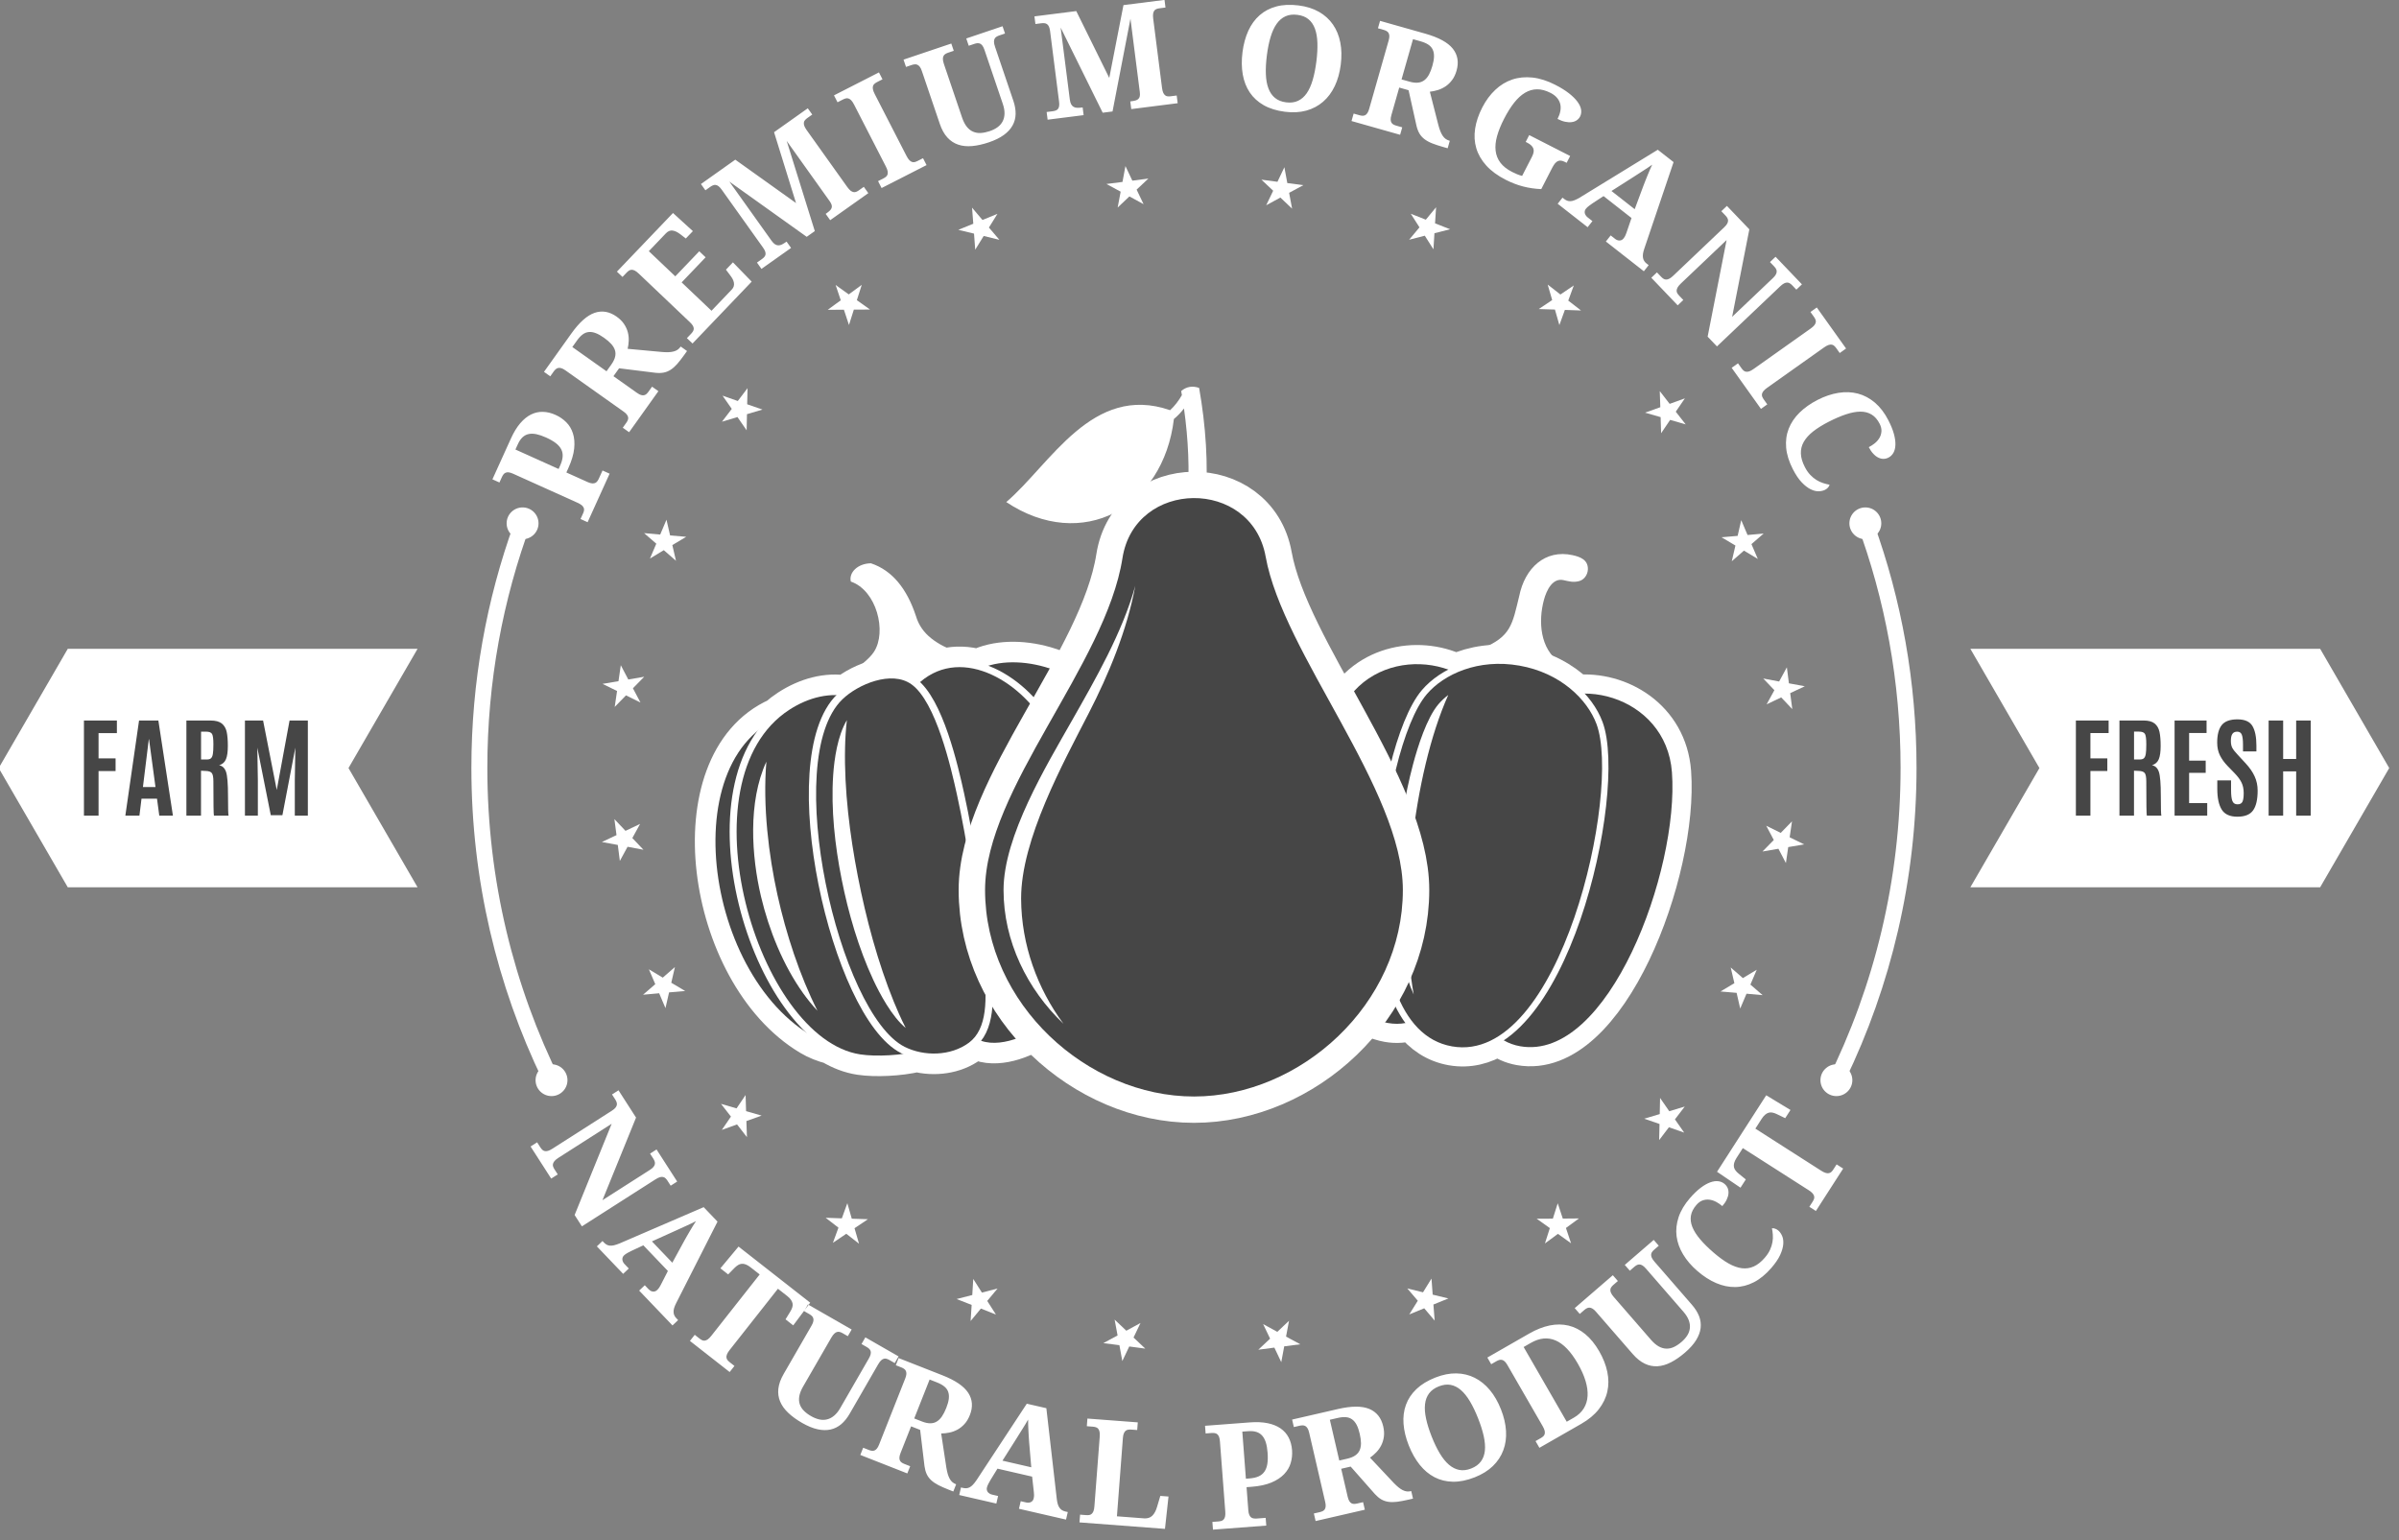 <?xml version="1.0" encoding="UTF-8" standalone="no"?>
<!DOCTYPE svg PUBLIC "-//W3C//DTD SVG 1.1//EN" "http://www.w3.org/Graphics/SVG/1.1/DTD/svg11.dtd">
<svg width="100%" height="100%" viewBox="0 0 204 131" version="1.1" xmlns="http://www.w3.org/2000/svg" xmlns:xlink="http://www.w3.org/1999/xlink" xml:space="preserve" xmlns:serif="http://www.serif.com/" style="fill-rule:evenodd;clip-rule:evenodd;stroke-linecap:round;stroke-linejoin:round;stroke-miterlimit:1.414;">
    <rect x="0" y="0" width="204" height="131" fill="#808080" stroke="none"/>
    <g transform="matrix(1,0,0,1,-294.926,-88.067)">
        <g transform="matrix(1,0,0,1,0.208,-0.525)">
            <g transform="matrix(0.996,0,0,0.993,53.364,38.123)">
                <path d="M396.415,90.822C396.553,91.092 396.708,91.319 396.88,91.497C397.051,91.677 397.229,91.824 397.417,91.939C397.604,92.053 397.792,92.142 397.983,92.2C398.174,92.261 398.354,92.307 398.526,92.338C398.511,92.418 398.469,92.499 398.395,92.579C398.324,92.66 398.24,92.724 398.145,92.772C397.99,92.852 397.806,92.894 397.591,92.899C397.375,92.904 397.147,92.846 396.902,92.723C396.655,92.602 396.404,92.405 396.145,92.131C395.885,91.857 395.635,91.482 395.392,91.008C395.062,90.364 394.872,89.75 394.82,89.17C394.77,88.588 394.841,88.046 395.037,87.543C395.232,87.042 395.539,86.583 395.961,86.165C396.382,85.749 396.899,85.383 397.51,85.07C398.112,84.762 398.705,84.562 399.287,84.469C399.87,84.376 400.422,84.397 400.946,84.534C401.467,84.671 401.95,84.93 402.396,85.307C402.84,85.686 403.224,86.188 403.546,86.818C403.766,87.246 403.923,87.635 404.019,87.987C404.114,88.337 404.156,88.648 404.148,88.917C404.139,89.186 404.084,89.412 403.981,89.599C403.877,89.785 403.734,89.924 403.554,90.016C403.417,90.086 403.274,90.122 403.125,90.124C402.977,90.122 402.83,90.087 402.682,90.013C402.536,89.941 402.392,89.83 402.255,89.68C402.116,89.534 401.99,89.346 401.875,89.122C402.06,89.027 402.233,88.913 402.397,88.779C402.558,88.646 402.69,88.494 402.789,88.321C402.888,88.149 402.944,87.961 402.955,87.759C402.968,87.556 402.915,87.338 402.796,87.106C402.617,86.756 402.39,86.496 402.117,86.329C401.845,86.162 401.528,86.079 401.166,86.079C400.806,86.079 400.399,86.154 399.95,86.303C399.497,86.45 399.004,86.663 398.467,86.938C397.931,87.212 397.482,87.491 397.121,87.776C396.762,88.062 396.493,88.363 396.318,88.675C396.142,88.989 396.063,89.322 396.077,89.673C396.089,90.027 396.203,90.408 396.415,90.822ZM390.168,82.327L392.668,85.842L393.208,85.458L392.905,85.03C392.853,84.957 392.812,84.881 392.78,84.807C392.749,84.732 392.74,84.654 392.754,84.575C392.768,84.496 392.808,84.412 392.876,84.325C392.943,84.236 393.049,84.141 393.195,84.037L398.057,80.579C398.203,80.476 398.328,80.407 398.434,80.373C398.539,80.336 398.631,80.327 398.709,80.34C398.79,80.352 398.86,80.386 398.919,80.441C398.98,80.495 399.038,80.558 399.09,80.631L399.394,81.059L399.936,80.673L397.436,77.159L396.895,77.543L397.198,77.971C397.253,78.047 397.293,78.123 397.323,78.196C397.355,78.271 397.364,78.347 397.349,78.426C397.335,78.505 397.296,78.589 397.229,78.678C397.16,78.765 397.054,78.86 396.909,78.964L392.046,82.422C391.9,82.525 391.775,82.594 391.67,82.63C391.565,82.664 391.472,82.674 391.394,82.661C391.314,82.649 391.245,82.616 391.184,82.563C391.125,82.51 391.067,82.446 391.013,82.37L390.709,81.942L390.168,82.327ZM388.116,79.657L389.735,71.384L385.823,75.113C385.694,75.236 385.604,75.348 385.55,75.445C385.498,75.544 385.471,75.633 385.469,75.712C385.465,75.793 385.486,75.869 385.527,75.939C385.569,76.008 385.619,76.075 385.678,76.137L386.04,76.517L385.56,76.975L383.307,74.612L383.788,74.154L384.15,74.534C384.211,74.599 384.276,74.652 384.343,74.697C384.41,74.741 384.483,74.763 384.567,74.766C384.647,74.77 384.738,74.747 384.838,74.697C384.936,74.647 385.05,74.562 385.18,74.438L389.537,70.284C389.658,70.168 389.743,70.065 389.791,69.97C389.84,69.877 389.863,69.789 389.86,69.711C389.857,69.63 389.837,69.558 389.796,69.49C389.755,69.42 389.707,69.354 389.648,69.293L389.286,68.913L389.762,68.459L391.677,70.467L390.207,77.961L393.69,74.64C393.811,74.525 393.896,74.421 393.943,74.326C393.991,74.232 394.015,74.146 394.013,74.067C394.011,73.986 393.99,73.914 393.948,73.845C393.908,73.776 393.859,73.71 393.801,73.648L393.438,73.269L393.915,72.815L396.167,75.177L395.691,75.631L395.329,75.252C395.27,75.19 395.207,75.139 395.14,75.096C395.073,75.05 395,75.027 394.917,75.024C394.835,75.021 394.745,75.043 394.645,75.093C394.547,75.143 394.433,75.229 394.303,75.353L388.912,80.492L388.116,79.657ZM382.638,66.724L381.889,68.741L379.906,67.182L381.789,65.978C381.919,65.894 382.053,65.807 382.194,65.716C382.335,65.623 382.478,65.533 382.618,65.442C382.758,65.352 382.894,65.263 383.027,65.174C383.158,65.085 383.275,65.003 383.383,64.927C383.319,65.062 383.254,65.206 383.188,65.358C383.123,65.511 383.057,65.666 382.994,65.823C382.93,65.979 382.867,66.133 382.808,66.286C382.748,66.437 382.691,66.583 382.638,66.724ZM379.229,67.619L381.617,69.496L381.189,70.751C381.165,70.819 381.133,70.9 381.096,70.987C381.056,71.075 381.005,71.16 380.942,71.24C380.89,71.307 380.832,71.354 380.768,71.384C380.705,71.411 380.641,71.424 380.579,71.423C380.513,71.422 380.449,71.409 380.387,71.384C380.326,71.357 380.271,71.327 380.222,71.288L379.838,70.987L379.428,71.509L382.671,74.057L383.081,73.535L382.903,73.395C382.825,73.335 382.761,73.265 382.709,73.187C382.656,73.109 382.619,73.021 382.6,72.918C382.579,72.817 382.578,72.7 382.596,72.566C382.614,72.435 382.653,72.28 382.714,72.105L385.208,64.708L383.86,63.649L377.192,67.751C377.02,67.853 376.869,67.927 376.739,67.977C376.611,68.026 376.495,68.052 376.392,68.056C376.289,68.059 376.193,68.042 376.105,68.005C376.018,67.968 375.93,67.915 375.845,67.849L375.724,67.753L375.313,68.275L377.87,70.284L378.28,69.762L377.868,69.438C377.811,69.393 377.761,69.341 377.722,69.284C377.682,69.226 377.653,69.166 377.633,69.103C377.617,69.04 377.615,68.975 377.626,68.907C377.639,68.837 377.669,68.771 377.72,68.707C377.783,68.627 377.871,68.545 377.98,68.46C378.093,68.373 378.193,68.301 378.282,68.241L379.229,67.619ZM370.868,66.218C370.181,65.866 369.63,65.46 369.217,65.002C368.806,64.544 368.521,64.05 368.364,63.516C368.207,62.984 368.175,62.425 368.266,61.835C368.356,61.248 368.559,60.647 368.872,60.036C369.18,59.434 369.551,58.929 369.984,58.522C370.417,58.111 370.899,57.818 371.432,57.637C371.961,57.457 372.537,57.401 373.156,57.466C373.774,57.532 374.426,57.739 375.106,58.088C375.569,58.325 375.958,58.566 376.269,58.81C376.581,59.054 376.822,59.294 376.997,59.529C377.171,59.765 377.276,59.99 377.312,60.207C377.346,60.423 377.318,60.624 377.226,60.804C377.159,60.936 377.065,61.04 376.945,61.123C376.826,61.207 376.682,61.259 376.513,61.283C376.347,61.306 376.162,61.297 375.959,61.254C375.757,61.214 375.538,61.132 375.302,61.011C375.417,60.787 375.497,60.568 375.538,60.351C375.58,60.136 375.579,59.932 375.534,59.738C375.487,59.546 375.397,59.369 375.261,59.206C375.125,59.043 374.94,58.901 374.705,58.78C374.299,58.573 373.917,58.47 373.555,58.473C373.196,58.475 372.853,58.573 372.526,58.769C372.201,58.962 371.89,59.248 371.595,59.623C371.299,60 371.015,60.455 370.74,60.992C370.465,61.528 370.265,62.024 370.138,62.483C370.011,62.939 369.97,63.358 370.016,63.739C370.061,64.118 370.197,64.459 370.424,64.76C370.653,65.063 370.983,65.325 371.423,65.55C371.56,65.62 371.7,65.685 371.844,65.745C371.987,65.804 372.131,65.852 372.277,65.892L373.115,64.255C373.268,63.958 373.306,63.717 373.23,63.531C373.156,63.348 372.99,63.188 372.729,63.054L372.583,62.98L372.882,62.394L376.378,64.185L376.079,64.77L375.931,64.694C375.819,64.637 375.714,64.602 375.617,64.585C375.52,64.57 375.427,64.581 375.34,64.618C375.253,64.656 375.168,64.722 375.088,64.814C375.009,64.91 374.927,65.037 374.846,65.195L373.911,67.021C373.375,66.999 372.859,66.924 372.368,66.796C371.874,66.669 371.374,66.477 370.868,66.218ZM361.983,57.626L362.658,57.816C362.936,57.896 363.179,57.924 363.387,57.903C363.594,57.882 363.773,57.814 363.925,57.698C364.08,57.582 364.211,57.42 364.325,57.215C364.436,57.006 364.533,56.757 364.616,56.462C364.703,56.158 364.75,55.892 364.754,55.664C364.76,55.438 364.723,55.239 364.643,55.072C364.566,54.902 364.439,54.761 364.27,54.648C364.099,54.534 363.881,54.44 363.615,54.364L362.962,54.179L361.983,57.626ZM357.893,60.552L358.398,60.695C358.479,60.718 358.56,60.732 358.641,60.738C358.719,60.743 358.792,60.729 358.864,60.697C358.935,60.664 359.001,60.604 359.06,60.518C359.122,60.431 359.174,60.31 359.218,60.153L360.881,54.298C360.927,54.137 360.947,54.005 360.94,53.899C360.936,53.793 360.91,53.707 360.869,53.641C360.825,53.572 360.771,53.52 360.701,53.483C360.63,53.443 360.555,53.411 360.473,53.388L359.968,53.245L360.148,52.611L364.021,53.711C365.157,54.034 365.934,54.46 366.356,54.989C366.779,55.521 366.886,56.148 366.681,56.871C366.591,57.189 366.465,57.457 366.301,57.676C366.136,57.898 365.952,58.077 365.745,58.218C365.536,58.357 365.318,58.464 365.085,58.535C364.855,58.607 364.625,58.655 364.4,58.68L365.13,61.548C365.183,61.75 365.242,61.924 365.3,62.075C365.362,62.225 365.429,62.354 365.502,62.462C365.576,62.569 365.658,62.655 365.749,62.722C365.841,62.787 365.941,62.837 366.056,62.87L366.102,62.883L365.92,63.522L365.527,63.41C365.167,63.308 364.858,63.205 364.598,63.103C364.337,62.999 364.118,62.878 363.938,62.74C363.761,62.603 363.618,62.443 363.512,62.262C363.404,62.078 363.32,61.857 363.259,61.599L362.583,58.551L361.785,58.324L361.113,60.691C361.067,60.85 361.05,60.979 361.055,61.084C361.062,61.189 361.085,61.274 361.129,61.341C361.171,61.405 361.229,61.456 361.298,61.493C361.368,61.53 361.443,61.56 361.525,61.584L362.042,61.73L361.861,62.369L357.711,61.19L357.893,60.552ZM350.484,55.568C350.409,56.164 350.379,56.696 350.399,57.169C350.416,57.644 350.488,58.052 350.617,58.393C350.745,58.737 350.933,59.009 351.18,59.211C351.427,59.415 351.742,59.542 352.126,59.59C352.515,59.64 352.852,59.596 353.142,59.461C353.432,59.326 353.68,59.11 353.888,58.809C354.094,58.51 354.263,58.133 354.396,57.678C354.53,57.224 354.634,56.7 354.71,56.105C354.785,55.513 354.815,54.98 354.799,54.507C354.785,54.034 354.714,53.626 354.59,53.285C354.463,52.941 354.28,52.67 354.034,52.469C353.79,52.268 353.476,52.144 353.091,52.096C352.703,52.046 352.365,52.087 352.073,52.22C351.781,52.353 351.529,52.568 351.318,52.869C351.108,53.168 350.937,53.544 350.801,54C350.664,54.452 350.56,54.976 350.484,55.568ZM356.792,56.37C356.705,57.054 356.535,57.664 356.28,58.2C356.024,58.739 355.693,59.183 355.285,59.537C354.877,59.892 354.4,60.144 353.854,60.297C353.308,60.448 352.697,60.481 352.024,60.396C351.318,60.306 350.716,60.118 350.217,59.835C349.718,59.549 349.32,59.185 349.023,58.741C348.728,58.298 348.528,57.784 348.426,57.2C348.324,56.614 348.317,55.98 348.404,55.293C348.491,54.608 348.657,53.995 348.901,53.46C349.146,52.922 349.469,52.479 349.868,52.128C350.268,51.776 350.744,51.526 351.298,51.378C351.852,51.229 352.483,51.2 353.194,51.29C353.863,51.375 354.444,51.558 354.935,51.841C355.426,52.122 355.822,52.485 356.127,52.926C356.432,53.37 356.642,53.881 356.754,54.464C356.868,55.045 356.879,55.681 356.792,56.37ZM338.907,60.168L338.823,59.509L338.942,59.494C339.073,59.477 339.185,59.455 339.282,59.426C339.379,59.397 339.456,59.355 339.514,59.297C339.574,59.241 339.613,59.165 339.634,59.07C339.653,58.975 339.655,58.854 339.636,58.705L338.838,52.429L337.308,60.371L336.468,60.478L332.878,53.186L333.661,59.347C333.684,59.524 333.722,59.662 333.779,59.762C333.835,59.861 333.906,59.935 333.991,59.98C334.077,60.028 334.177,60.053 334.292,60.058C334.409,60.06 334.538,60.054 334.684,60.035L334.757,60.026L334.84,60.685L331.766,61.075L331.682,60.417L332.202,60.351C332.291,60.339 332.373,60.32 332.449,60.294C332.523,60.268 332.585,60.226 332.639,60.169C332.69,60.11 332.726,60.03 332.746,59.927C332.765,59.823 332.765,59.691 332.744,59.53L331.977,53.492C331.956,53.326 331.922,53.196 331.879,53.101C331.833,53.006 331.778,52.936 331.713,52.891C331.647,52.846 331.577,52.818 331.498,52.812C331.417,52.803 331.333,52.804 331.245,52.814L330.724,52.881L330.641,52.228L334.212,51.774L337.029,57.498L338.241,51.262L341.746,50.817L341.829,51.47L341.308,51.536C341.219,51.547 341.138,51.568 341.064,51.596C340.987,51.623 340.926,51.668 340.877,51.733C340.829,51.796 340.794,51.882 340.774,51.992C340.757,52.101 340.758,52.243 340.78,52.421L341.533,58.346C341.556,58.523 341.59,58.662 341.635,58.764C341.681,58.864 341.737,58.939 341.799,58.988C341.862,59.039 341.934,59.067 342.014,59.076C342.093,59.083 342.177,59.083 342.266,59.071L342.786,59.005L342.87,59.664L338.907,60.168ZM328.128,53.695L327.918,53.072L324.82,54.12L325.031,54.743L325.528,54.576C325.608,54.548 325.688,54.532 325.768,54.525C325.848,54.515 325.922,54.527 325.997,54.56C326.069,54.59 326.137,54.648 326.199,54.733C326.262,54.817 326.321,54.938 326.374,55.096L327.945,59.738C328.046,60.037 328.093,60.311 328.086,60.56C328.08,60.806 328.027,61.026 327.927,61.218C327.827,61.41 327.684,61.577 327.496,61.715C327.305,61.855 327.08,61.968 326.82,62.057C326.549,62.147 326.297,62.2 326.062,62.214C325.827,62.228 325.608,62.191 325.408,62.105C325.208,62.022 325.028,61.88 324.869,61.684C324.709,61.485 324.574,61.221 324.462,60.89L322.915,56.316C322.857,56.147 322.828,56.007 322.826,55.897C322.821,55.786 322.838,55.694 322.877,55.621C322.914,55.547 322.967,55.49 323.035,55.45C323.102,55.407 323.175,55.372 323.256,55.344L323.753,55.176L323.542,54.553L319.464,55.932L319.675,56.556L320.182,56.384C320.263,56.357 320.343,56.341 320.42,56.335C320.496,56.326 320.571,56.338 320.645,56.37C320.717,56.401 320.787,56.459 320.851,56.543C320.917,56.626 320.975,56.746 321.028,56.904L322.56,61.43C322.724,61.915 322.938,62.304 323.202,62.595C323.465,62.886 323.774,63.091 324.127,63.211C324.482,63.333 324.878,63.373 325.318,63.334C325.757,63.295 326.233,63.189 326.75,63.014C327.267,62.839 327.69,62.63 328.024,62.387C328.358,62.143 328.607,61.871 328.773,61.569C328.94,61.269 329.026,60.941 329.034,60.586C329.039,60.23 328.976,59.856 328.841,59.458L327.279,54.84C327.221,54.67 327.192,54.531 327.187,54.42C327.185,54.309 327.202,54.218 327.239,54.146C327.278,54.071 327.329,54.014 327.398,53.973C327.465,53.931 327.539,53.895 327.62,53.867L328.128,53.695ZM317.591,66.93L317.289,66.339L317.755,66.1C317.839,66.057 317.91,66.009 317.971,65.959C318.033,65.906 318.075,65.843 318.099,65.765C318.123,65.689 318.126,65.596 318.108,65.487C318.087,65.378 318.038,65.244 317.956,65.085L315.237,59.774C315.155,59.615 315.076,59.497 315,59.417C314.921,59.337 314.844,59.286 314.768,59.261C314.691,59.235 314.615,59.232 314.537,59.253C314.459,59.272 314.379,59.302 314.296,59.344L313.829,59.584L313.526,58.992L317.366,57.026L317.668,57.617L317.201,57.856C317.122,57.897 317.05,57.946 316.988,57.998C316.926,58.049 316.881,58.113 316.858,58.191C316.833,58.267 316.83,58.36 316.851,58.469C316.87,58.578 316.919,58.712 317,58.871L319.72,64.182C319.802,64.341 319.881,64.46 319.959,64.539C320.035,64.619 320.113,64.67 320.188,64.695C320.265,64.721 320.343,64.723 320.422,64.704C320.5,64.683 320.581,64.653 320.661,64.612L321.128,64.373L321.43,64.964L317.591,66.93ZM313.202,69.682L316.458,67.367L316.073,66.826L315.646,67.13C315.572,67.182 315.499,67.222 315.426,67.252C315.351,67.283 315.274,67.291 315.195,67.276C315.117,67.263 315.032,67.223 314.944,67.156C314.857,67.087 314.761,66.982 314.657,66.836L311.196,61.969C311.092,61.823 311.024,61.698 310.988,61.594C310.954,61.487 310.943,61.395 310.957,61.316C310.969,61.236 311.001,61.167 311.056,61.108C311.108,61.048 311.17,60.991 311.243,60.939L311.671,60.635L311.29,60.099L308.41,62.147L310.286,68.215L305.1,64.5L302.167,66.586L302.548,67.122L302.976,66.818C303.049,66.766 303.123,66.727 303.198,66.696C303.271,66.665 303.345,66.655 303.426,66.664C303.503,66.673 303.585,66.709 303.67,66.772C303.754,66.835 303.844,66.934 303.941,67.069L307.469,72.03C307.563,72.162 307.625,72.279 307.658,72.378C307.688,72.479 307.695,72.567 307.677,72.643C307.657,72.719 307.622,72.784 307.569,72.842C307.514,72.902 307.451,72.957 307.378,73.009L306.951,73.313L307.335,73.854L309.862,72.058L309.477,71.517L309.417,71.559C309.297,71.644 309.186,71.711 309.083,71.764C308.979,71.814 308.879,71.839 308.781,71.838C308.684,71.838 308.587,71.807 308.49,71.746C308.393,71.685 308.294,71.581 308.19,71.435L304.591,66.375L311.198,71.107L311.889,70.616L309.488,62.893L313.154,68.048C313.241,68.17 313.297,68.278 313.325,68.371C313.351,68.465 313.353,68.551 313.326,68.628C313.303,68.706 313.255,68.779 313.183,68.85C313.111,68.922 313.022,68.995 312.916,69.071L312.817,69.141L313.202,69.682ZM303.069,77.439L304.794,75.629C304.882,75.538 304.94,75.443 304.968,75.346C304.996,75.249 305.001,75.147 304.984,75.042C304.966,74.937 304.93,74.83 304.873,74.721C304.814,74.613 304.743,74.504 304.658,74.395L304.302,73.92L304.899,73.293L306.5,74.945L301.449,80.243L300.968,79.785L301.33,79.405C301.392,79.34 301.443,79.274 301.486,79.205C301.527,79.138 301.549,79.067 301.554,78.989C301.557,78.911 301.534,78.826 301.485,78.732C301.434,78.641 301.351,78.539 301.233,78.427L296.862,74.259C296.732,74.136 296.619,74.05 296.521,74C296.42,73.95 296.33,73.927 296.251,73.929C296.169,73.93 296.097,73.952 296.03,73.998C295.963,74.041 295.897,74.095 295.833,74.163L295.47,74.543L294.994,74.089L299.782,69.067L301.479,70.619L300.876,71.25L300.407,70.886C300.164,70.7 299.94,70.593 299.738,70.57C299.538,70.545 299.348,70.626 299.171,70.812L297.718,72.336L299.978,74.491L302.025,72.344L302.567,72.861L300.52,75.009L303.069,77.439ZM294.106,82.622L291.187,80.546L291.58,79.993C291.74,79.767 291.902,79.593 292.066,79.47C292.229,79.349 292.405,79.277 292.59,79.261C292.775,79.242 292.975,79.273 293.186,79.355C293.399,79.435 293.634,79.568 293.892,79.752C294.141,79.929 294.344,80.104 294.503,80.278C294.66,80.454 294.768,80.632 294.826,80.816C294.883,80.998 294.887,81.19 294.837,81.393C294.788,81.595 294.68,81.814 294.513,82.05L294.106,82.622ZM295.494,87.456L296.035,87.841L298.535,84.326L297.994,83.941L297.683,84.379C297.633,84.448 297.58,84.509 297.521,84.563C297.462,84.616 297.396,84.652 297.321,84.671C297.244,84.69 297.156,84.684 297.054,84.655C296.954,84.624 296.837,84.564 296.704,84.469L294.698,83.043L295.18,82.366L298.278,82.751C298.541,82.78 298.778,82.774 298.987,82.734C299.194,82.695 299.393,82.614 299.581,82.492C299.771,82.369 299.958,82.203 300.143,81.993C300.326,81.781 300.526,81.525 300.744,81.219L300.98,80.887L300.439,80.502L300.412,80.541C300.343,80.638 300.262,80.715 300.169,80.78C300.076,80.844 299.967,80.892 299.842,80.925C299.716,80.959 299.572,80.979 299.41,80.986C299.248,80.991 299.064,80.988 298.856,80.971L295.909,80.698C295.961,80.477 295.993,80.245 296.002,80.003C296.013,79.761 295.986,79.52 295.924,79.276C295.86,79.034 295.754,78.8 295.6,78.571C295.448,78.342 295.238,78.134 294.969,77.942C294.356,77.507 293.729,77.398 293.086,77.618C292.446,77.84 291.785,78.429 291.101,79.392L288.767,82.672L289.303,83.054L289.607,82.626C289.657,82.557 289.712,82.497 289.773,82.442C289.832,82.39 289.899,82.356 289.978,82.338C290.055,82.321 290.145,82.326 290.246,82.357C290.348,82.386 290.466,82.45 290.602,82.546L295.562,86.074C295.695,86.168 295.792,86.257 295.853,86.345C295.915,86.43 295.948,86.512 295.957,86.59C295.962,86.668 295.951,86.741 295.92,86.814C295.888,86.888 295.847,86.959 295.798,87.028L295.494,87.456ZM290.015,90.99L290.141,90.711C290.269,90.429 290.341,90.174 290.359,89.946C290.378,89.718 290.341,89.507 290.243,89.314C290.148,89.12 289.992,88.942 289.778,88.774C289.563,88.609 289.284,88.448 288.944,88.294C288.639,88.157 288.364,88.063 288.118,88.01C287.871,87.96 287.649,87.956 287.454,88C287.256,88.042 287.084,88.135 286.932,88.279C286.78,88.422 286.646,88.622 286.531,88.878L286.329,89.324L290.015,90.99ZM289.763,86.362C290.104,86.517 290.406,86.724 290.667,86.985C290.929,87.246 291.118,87.564 291.238,87.94C291.359,88.315 291.396,88.75 291.345,89.241C291.294,89.732 291.131,90.284 290.854,90.899L290.677,91.29L292.498,92.113C292.646,92.18 292.773,92.216 292.88,92.224C292.985,92.232 293.074,92.218 293.146,92.185C293.217,92.15 293.276,92.099 293.326,92.03C293.375,91.963 293.417,91.891 293.452,91.813L293.765,91.119L294.37,91.392L292.491,95.55L291.886,95.276L292.102,94.798C292.14,94.713 292.167,94.631 292.183,94.554C292.198,94.474 292.191,94.398 292.162,94.323C292.133,94.249 292.078,94.173 291.995,94.099C291.911,94.027 291.789,93.954 291.626,93.88L286.14,91.4C285.988,91.331 285.86,91.292 285.756,91.279C285.651,91.268 285.563,91.278 285.491,91.31C285.417,91.343 285.357,91.389 285.31,91.452C285.261,91.516 285.217,91.587 285.18,91.669L284.964,92.147L284.364,91.876L285.946,88.378C286.183,87.853 286.445,87.42 286.733,87.081C287.021,86.743 287.326,86.492 287.651,86.328C287.979,86.166 288.318,86.088 288.672,86.097C289.025,86.104 289.39,86.193 289.763,86.362Z" style="fill:white;"/>
            </g>
        </g>
        <g transform="matrix(1,0,0,1,0.208,-0.525)">
            <g transform="matrix(0.996,0,0,0.993,53.364,38.123)">
                <path d="M397.814,151.091C397.965,151.188 398.094,151.25 398.201,151.279C398.307,151.31 398.4,151.315 398.479,151.296C398.561,151.277 398.629,151.24 398.687,151.185C398.743,151.129 398.796,151.065 398.844,150.989L399.127,150.547L399.687,150.906L397.358,154.537L396.8,154.179L397.083,153.737C397.133,153.658 397.171,153.581 397.198,153.507C397.225,153.43 397.229,153.354 397.21,153.275C397.194,153.197 397.15,153.115 397.079,153.03C397.006,152.946 396.896,152.856 396.746,152.759L391.121,149.153L390.582,149.995C390.482,150.151 390.415,150.294 390.382,150.423C390.348,150.55 390.342,150.667 390.362,150.774C390.383,150.881 390.429,150.982 390.501,151.073C390.571,151.166 390.662,151.255 390.771,151.345L391.376,151.835L390.922,152.543L388.918,151.179L393.117,144.629L395.189,145.886L394.739,146.589L394.038,146.249C393.911,146.187 393.791,146.142 393.679,146.117C393.566,146.089 393.455,146.089 393.348,146.116C393.242,146.142 393.138,146.196 393.037,146.282C392.934,146.365 392.831,146.486 392.731,146.642L392.191,147.485L397.814,151.091ZM392.99,158.547C392.687,158.899 392.375,159.146 392.052,159.291C391.731,159.435 391.393,159.485 391.036,159.44C390.681,159.395 390.301,159.258 389.902,159.032C389.502,158.804 389.076,158.492 388.621,158.098C388.165,157.703 387.783,157.326 387.477,156.961C387.17,156.599 386.949,156.251 386.814,155.917C386.678,155.581 386.637,155.256 386.689,154.941C386.742,154.626 386.899,154.318 387.156,154.021C387.327,153.824 387.509,153.693 387.702,153.628C387.894,153.564 388.089,153.545 388.286,153.572C388.482,153.6 388.673,153.665 388.857,153.764C389.042,153.866 389.212,153.984 389.37,154.12C389.535,153.93 389.662,153.742 389.746,153.559C389.833,153.376 389.882,153.201 389.895,153.038C389.907,152.873 389.885,152.724 389.831,152.586C389.774,152.449 389.687,152.329 389.571,152.229C389.418,152.096 389.235,152.015 389.023,151.989C388.812,151.963 388.582,151.997 388.328,152.089C388.077,152.182 387.805,152.337 387.515,152.558C387.225,152.777 386.923,153.069 386.608,153.433C386.145,153.968 385.822,154.512 385.638,155.065C385.455,155.62 385.396,156.165 385.464,156.7C385.534,157.236 385.72,157.756 386.025,158.262C386.328,158.767 386.735,159.242 387.247,159.684C387.766,160.134 388.298,160.477 388.842,160.711C389.388,160.946 389.928,161.059 390.466,161.051C391.006,161.045 391.535,160.909 392.056,160.644C392.574,160.379 393.072,159.973 393.546,159.425C393.895,159.023 394.149,158.65 394.306,158.307C394.463,157.963 394.551,157.658 394.572,157.383C394.593,157.11 394.562,156.877 394.477,156.679C394.392,156.481 394.283,156.327 394.151,156.212C394.071,156.143 393.98,156.088 393.878,156.053C393.776,156.015 393.686,156.005 393.606,156.021C393.642,156.192 393.667,156.377 393.682,156.576C393.699,156.776 393.687,156.983 393.651,157.2C393.615,157.416 393.545,157.637 393.443,157.862C393.341,158.088 393.189,158.318 392.99,158.547ZM383.944,157.512L383.539,157.864C383.474,157.92 383.419,157.981 383.374,158.045C383.325,158.11 383.299,158.181 383.292,158.265C383.284,158.346 383.303,158.437 383.347,158.54C383.393,158.639 383.473,158.758 383.59,158.893L386.782,162.579C387.057,162.897 387.257,163.219 387.387,163.55C387.514,163.88 387.557,164.218 387.517,164.559C387.477,164.901 387.349,165.246 387.132,165.599C386.915,165.95 386.602,166.304 386.189,166.661C385.777,167.018 385.376,167.296 384.984,167.498C384.592,167.7 384.21,167.813 383.835,167.835C383.463,167.857 383.1,167.784 382.746,167.613C382.392,167.443 382.046,167.165 381.711,166.778L378.583,163.167C378.474,163.04 378.375,162.95 378.282,162.899C378.191,162.844 378.105,162.818 378.027,162.816C377.946,162.815 377.872,162.832 377.805,162.869C377.736,162.903 377.667,162.949 377.603,163.004L377.199,163.355L376.768,162.857L380.022,160.039L380.453,160.536L380.057,160.879C379.992,160.936 379.937,160.997 379.891,161.062C379.844,161.124 379.816,161.197 379.811,161.28C379.802,161.362 379.82,161.453 379.866,161.554C379.911,161.655 379.99,161.774 380.108,161.909L383.269,165.559C383.498,165.823 383.723,166.016 383.945,166.14C384.167,166.262 384.387,166.324 384.603,166.327C384.821,166.331 385.038,166.282 385.25,166.18C385.462,166.079 385.676,165.935 385.892,165.748C386.1,165.568 386.265,165.378 386.389,165.177C386.511,164.978 386.581,164.769 386.6,164.553C386.621,164.337 386.586,164.114 386.5,163.883C386.411,163.651 386.264,163.415 386.057,163.176L382.849,159.472C382.74,159.346 382.64,159.256 382.55,159.202C382.46,159.147 382.376,159.119 382.297,159.118C382.216,159.116 382.143,159.133 382.072,159.172C382.001,159.209 381.934,159.254 381.869,159.31L381.473,159.653L381.042,159.156L383.514,157.015L383.944,157.512ZM377.03,167.605C377.327,168.123 377.547,168.613 377.688,169.08C377.829,169.546 377.89,169.978 377.866,170.375C377.845,170.772 377.735,171.128 377.542,171.443C377.346,171.759 377.066,172.024 376.695,172.238L376.086,172.587L372.407,166.188L373.026,165.832C373.764,165.407 374.467,165.339 375.135,165.625C375.805,165.913 376.435,166.57 377.03,167.605ZM378.86,166.553C378.507,165.939 378.11,165.449 377.667,165.084C377.224,164.719 376.75,164.476 376.241,164.353C375.73,164.231 375.194,164.227 374.63,164.342C374.065,164.459 373.483,164.69 372.884,165.034L369.309,167.09L369.637,167.661L370.092,167.399C370.169,167.354 370.246,167.322 370.324,167.299C370.399,167.275 370.475,167.273 370.554,167.289C370.631,167.305 370.708,167.349 370.788,167.419C370.864,167.49 370.945,167.597 371.028,167.742L374.029,172.961C374.119,173.116 374.175,173.247 374.2,173.355C374.225,173.463 374.225,173.556 374.205,173.633C374.185,173.711 374.146,173.777 374.086,173.833C374.028,173.886 373.959,173.938 373.878,173.984L373.423,174.246L373.754,174.821L377.33,172.766C377.961,172.402 378.459,171.986 378.824,171.515C379.19,171.045 379.433,170.541 379.552,170.003C379.672,169.464 379.671,168.903 379.551,168.319C379.43,167.732 379.2,167.145 378.86,166.553ZM364.555,173.857C364.775,174.414 365.006,174.896 365.25,175.301C365.494,175.709 365.753,176.032 366.03,176.269C366.308,176.509 366.604,176.656 366.917,176.716C367.232,176.775 367.57,176.734 367.93,176.592C368.294,176.449 368.568,176.248 368.758,175.99C368.947,175.732 369.06,175.424 369.098,175.06C369.134,174.698 369.102,174.286 369,173.823C368.898,173.361 368.738,172.852 368.518,172.295C368.299,171.738 368.068,171.256 367.828,170.85C367.586,170.442 367.329,170.118 367.055,169.879C366.779,169.639 366.488,169.49 366.176,169.431C365.865,169.373 365.53,169.416 365.17,169.557C364.806,169.701 364.528,169.9 364.336,170.157C364.145,170.414 364.027,170.724 363.988,171.088C363.947,171.452 363.978,171.864 364.078,172.329C364.176,172.791 364.336,173.301 364.555,173.857ZM370.47,171.524C370.723,172.166 370.867,172.782 370.902,173.375C370.937,173.97 370.861,174.519 370.673,175.025C370.486,175.533 370.189,175.983 369.784,176.38C369.378,176.775 368.859,177.099 368.228,177.348C367.565,177.609 366.947,177.734 366.374,177.725C365.799,177.714 365.275,177.587 364.801,177.34C364.329,177.095 363.906,176.74 363.536,176.277C363.165,175.812 362.853,175.259 362.599,174.616C362.346,173.974 362.196,173.357 362.153,172.77C362.108,172.181 362.178,171.636 362.36,171.137C362.541,170.637 362.838,170.188 363.252,169.792C363.667,169.394 364.206,169.065 364.872,168.802C365.5,168.555 366.097,168.436 366.663,168.447C367.229,168.457 367.751,168.585 368.23,168.825C368.711,169.067 369.141,169.415 369.521,169.872C369.899,170.327 370.215,170.878 370.47,171.524ZM356.667,175.908L355.861,172.418L356.522,172.265C356.792,172.202 357.029,172.18 357.233,172.196C357.436,172.214 357.615,172.277 357.765,172.388C357.916,172.496 358.043,172.652 358.148,172.853C358.254,173.055 358.341,173.311 358.412,173.619C358.481,173.917 358.516,174.182 358.52,174.419C358.521,174.653 358.482,174.858 358.404,175.035C358.326,175.209 358.202,175.355 358.03,175.474C357.859,175.592 357.633,175.685 357.351,175.751L356.667,175.908ZM354.497,180.445L354.646,181.092L358.849,180.122L358.699,179.475L358.176,179.596C358.093,179.615 358.012,179.625 357.933,179.626C357.854,179.627 357.78,179.61 357.712,179.574C357.642,179.537 357.58,179.475 357.523,179.385C357.468,179.295 357.421,179.174 357.384,179.013L356.831,176.616L357.64,176.429L359.702,178.774C359.88,178.97 360.06,179.122 360.244,179.232C360.425,179.339 360.626,179.41 360.848,179.444C361.072,179.479 361.322,179.479 361.601,179.444C361.878,179.407 362.198,179.349 362.563,179.264L362.96,179.173L362.812,178.526L362.765,178.536C362.649,178.563 362.537,178.568 362.425,178.555C362.313,178.541 362.2,178.504 362.083,178.446C361.967,178.387 361.846,178.306 361.72,178.205C361.596,178.101 361.46,177.977 361.316,177.826L359.292,175.665C359.478,175.535 359.656,175.382 359.823,175.208C359.993,175.034 360.132,174.835 360.248,174.611C360.361,174.389 360.437,174.143 360.474,173.87C360.511,173.598 360.493,173.303 360.418,172.981C360.249,172.248 359.852,171.751 359.226,171.489C358.6,171.23 357.713,171.231 356.563,171.497L352.64,172.402L352.789,173.044L353.299,172.925C353.382,172.906 353.464,172.898 353.545,172.899C353.625,172.898 353.697,172.917 353.768,172.956C353.836,172.994 353.9,173.058 353.956,173.148C354.013,173.237 354.059,173.363 354.096,173.525L355.465,179.457C355.501,179.615 355.515,179.746 355.503,179.852C355.493,179.957 355.463,180.04 355.417,180.104C355.37,180.167 355.313,180.213 355.242,180.247C355.168,180.281 355.091,180.308 355.008,180.327L354.497,180.445ZM348.695,177.467L349,177.444C349.31,177.42 349.568,177.361 349.776,177.269C349.986,177.175 350.153,177.041 350.275,176.863C350.4,176.686 350.481,176.465 350.525,176.197C350.567,175.928 350.575,175.606 350.546,175.234C350.521,174.9 350.472,174.614 350.399,174.373C350.325,174.132 350.222,173.936 350.089,173.785C349.958,173.632 349.794,173.525 349.595,173.461C349.396,173.398 349.156,173.376 348.876,173.398L348.388,173.434L348.695,177.467ZM352.635,175.026C352.663,175.399 352.626,175.763 352.521,176.118C352.419,176.472 352.23,176.792 351.958,177.077C351.688,177.363 351.324,177.604 350.868,177.795C350.413,177.986 349.851,178.108 349.178,178.159L348.75,178.192L348.902,180.185C348.914,180.347 348.943,180.476 348.988,180.573C349.03,180.67 349.086,180.741 349.15,180.788C349.214,180.834 349.288,180.861 349.372,180.871C349.454,180.882 349.538,180.884 349.623,180.878L350.382,180.82L350.433,181.482L345.882,181.828L345.833,181.166L346.355,181.126C346.449,181.119 346.533,181.102 346.609,181.08C346.687,181.055 346.75,181.012 346.802,180.95C346.853,180.89 346.893,180.805 346.918,180.697C346.941,180.588 346.947,180.446 346.933,180.268L346.477,174.265C346.464,174.099 346.437,173.967 346.398,173.87C346.357,173.773 346.306,173.699 346.244,173.652C346.18,173.602 346.111,173.572 346.033,173.562C345.952,173.549 345.869,173.545 345.779,173.551L345.256,173.591L345.206,172.935L349.034,172.644C349.609,172.6 350.114,172.623 350.55,172.712C350.985,172.802 351.352,172.95 351.651,173.157C351.951,173.366 352.182,173.626 352.344,173.941C352.507,174.254 352.604,174.617 352.635,175.026ZM334.486,181.208L334.537,180.545L335.06,180.586C335.153,180.593 335.239,180.588 335.317,180.578C335.397,180.565 335.467,180.533 335.527,180.479C335.587,180.427 335.64,180.35 335.681,180.247C335.72,180.143 335.747,180.003 335.761,179.825L336.214,173.87C336.228,173.69 336.222,173.548 336.198,173.44C336.173,173.332 336.134,173.247 336.083,173.187C336.03,173.125 335.967,173.082 335.889,173.06C335.813,173.035 335.729,173.018 335.636,173.011L335.113,172.971L335.163,172.315L339.464,172.642L339.414,173.298L338.891,173.259C338.806,173.253 338.722,173.256 338.642,173.269C338.562,173.28 338.49,173.31 338.43,173.359C338.371,173.407 338.319,173.48 338.276,173.577C338.233,173.674 338.206,173.806 338.193,173.972L337.683,180.687L340,180.863C340.292,180.885 340.525,180.809 340.701,180.639C340.879,180.466 341.016,180.208 341.115,179.86L341.388,178.94L342.087,178.993L341.785,181.763L334.486,181.208ZM330.189,174.345L330.37,176.489L327.911,175.921L329.104,174.03C329.186,173.899 329.27,173.763 329.358,173.621C329.447,173.477 329.538,173.336 329.626,173.194C329.714,173.051 329.8,172.913 329.883,172.777C329.962,172.641 330.034,172.517 330.1,172.401C330.099,172.551 330.101,172.71 330.106,172.875C330.112,173.041 330.118,173.21 330.128,173.378C330.136,173.546 330.145,173.713 330.157,173.876C330.166,174.038 330.177,174.195 330.189,174.345ZM327.484,176.605L330.443,177.288L330.59,178.606C330.597,178.678 330.603,178.764 330.607,178.859C330.608,178.956 330.598,179.054 330.575,179.153C330.556,179.236 330.523,179.304 330.479,179.358C330.433,179.409 330.381,179.449 330.324,179.474C330.264,179.501 330.201,179.516 330.134,179.52C330.067,179.521 330.004,179.518 329.943,179.503L329.469,179.394L329.319,180.041L333.337,180.968L333.487,180.321L333.266,180.271C333.17,180.248 333.082,180.213 333.001,180.165C332.921,180.116 332.85,180.052 332.789,179.967C332.727,179.885 332.676,179.779 332.635,179.65C332.596,179.524 332.566,179.367 332.546,179.183L331.658,171.428L329.988,171.043L325.697,177.589C325.584,177.756 325.479,177.888 325.383,177.987C325.288,178.087 325.194,178.159 325.102,178.207C325.01,178.253 324.917,178.279 324.821,178.283C324.727,178.286 324.625,178.276 324.519,178.252L324.369,178.217L324.22,178.864L327.388,179.595L327.537,178.948L327.026,178.83C326.955,178.814 326.889,178.788 326.829,178.752C326.768,178.717 326.716,178.675 326.671,178.627C326.63,178.576 326.6,178.518 326.582,178.452C326.563,178.383 326.563,178.311 326.581,178.232C326.604,178.132 326.648,178.021 326.712,177.897C326.777,177.771 326.836,177.663 326.892,177.571L327.484,176.605ZM320.377,172.306L321.029,172.563C321.298,172.67 321.538,172.721 321.747,172.721C321.955,172.72 322.14,172.67 322.302,172.57C322.467,172.47 322.615,172.322 322.747,172.128C322.878,171.932 323,171.693 323.112,171.408C323.228,171.114 323.301,170.854 323.328,170.628C323.355,170.403 323.339,170.202 323.276,170.027C323.215,169.851 323.104,169.698 322.947,169.569C322.787,169.439 322.58,169.323 322.322,169.222L321.691,168.973L320.377,172.306ZM316.018,174.814L316.506,175.007C316.585,175.038 316.664,175.06 316.744,175.073C316.821,175.086 316.896,175.08 316.97,175.055C317.043,175.028 317.115,174.976 317.183,174.895C317.252,174.815 317.316,174.7 317.375,174.548L319.608,168.886C319.669,168.731 319.703,168.601 319.707,168.495C319.712,168.389 319.696,168.3 319.661,168.231C319.625,168.158 319.576,168.101 319.51,168.057C319.443,168.011 319.372,167.971 319.292,167.94L318.804,167.748L319.045,167.135L322.791,168.612C323.889,169.045 324.62,169.546 324.989,170.114C325.357,170.685 325.402,171.32 325.126,172.019C325.005,172.327 324.854,172.581 324.668,172.783C324.483,172.988 324.281,173.147 324.062,173.267C323.84,173.385 323.612,173.47 323.375,173.517C323.138,173.567 322.905,173.591 322.678,173.593L323.121,176.521C323.154,176.726 323.195,176.906 323.239,177.062C323.285,177.216 323.339,177.352 323.402,177.466C323.464,177.58 323.537,177.673 323.621,177.75C323.706,177.823 323.801,177.883 323.912,177.927L323.956,177.944L323.713,178.562L323.333,178.412C322.984,178.275 322.688,178.142 322.438,178.015C322.189,177.885 321.983,177.744 321.818,177.589C321.655,177.435 321.528,177.262 321.44,177.071C321.352,176.877 321.29,176.649 321.254,176.387L320.883,173.287L320.11,172.982L319.208,175.271C319.147,175.424 319.118,175.551 319.112,175.656C319.108,175.762 319.123,175.848 319.16,175.919C319.196,175.987 319.248,176.043 319.313,176.087C319.379,176.13 319.452,176.168 319.531,176.199L320.031,176.397L319.787,177.014L315.774,175.432L316.018,174.814ZM318.712,167.563L319.04,166.992L316.205,165.361L315.877,165.932L316.332,166.193C316.406,166.236 316.471,166.285 316.528,166.34C316.589,166.394 316.629,166.458 316.654,166.535C316.679,166.609 316.68,166.699 316.657,166.801C316.636,166.904 316.584,167.028 316.501,167.172L314.059,171.42C313.901,171.695 313.726,171.911 313.536,172.07C313.347,172.229 313.146,172.335 312.936,172.386C312.726,172.439 312.506,172.441 312.278,172.392C312.048,172.341 311.813,172.247 311.575,172.11C311.328,171.968 311.122,171.814 310.956,171.646C310.79,171.479 310.672,171.292 310.604,171.084C310.535,170.878 310.522,170.65 310.565,170.401C310.608,170.15 310.717,169.874 310.891,169.57L313.298,165.385C313.387,165.23 313.472,165.115 313.554,165.041C313.634,164.963 313.714,164.916 313.794,164.898C313.874,164.876 313.952,164.878 314.027,164.902C314.104,164.924 314.179,164.956 314.252,164.998L314.708,165.26L315.036,164.689L311.304,162.544L310.976,163.114L311.439,163.38C311.513,163.423 311.579,163.472 311.634,163.526C311.691,163.578 311.731,163.642 311.756,163.718C311.781,163.793 311.784,163.883 311.763,163.987C311.744,164.091 311.692,164.214 311.609,164.359L309.227,168.501C308.972,168.944 308.823,169.363 308.778,169.753C308.734,170.143 308.785,170.511 308.928,170.855C309.072,171.202 309.304,171.524 309.624,171.829C309.943,172.133 310.338,172.42 310.811,172.692C311.283,172.963 311.721,173.143 312.124,173.232C312.528,173.321 312.896,173.329 313.233,173.253C313.568,173.18 313.872,173.027 314.143,172.799C314.412,172.567 314.651,172.273 314.861,171.909L317.291,167.682C317.38,167.527 317.466,167.412 317.545,167.336C317.627,167.26 317.708,167.213 317.787,167.193C317.868,167.172 317.944,167.173 318.021,167.198C318.097,167.22 318.172,167.252 318.247,167.295L318.712,167.563ZM304.613,166.45C304.503,166.59 304.429,166.712 304.39,166.816C304.348,166.919 304.334,167.011 304.345,167.091C304.357,167.174 304.388,167.247 304.437,167.309C304.487,167.37 304.546,167.429 304.616,167.484L305.029,167.809L304.619,168.331L301.227,165.666L301.637,165.143L302.05,165.467C302.124,165.525 302.197,165.57 302.268,165.605C302.341,165.639 302.417,165.65 302.498,165.639C302.576,165.629 302.663,165.594 302.754,165.532C302.844,165.467 302.945,165.366 303.055,165.226L307.183,159.973L306.397,159.355C306.252,159.241 306.116,159.161 305.99,159.115C305.868,159.069 305.751,159.051 305.643,159.062C305.535,159.072 305.429,159.108 305.332,159.172C305.233,159.232 305.135,159.314 305.036,159.413L304.491,159.969L303.829,159.45L305.378,157.586L311.496,162.392L310.046,164.335L309.39,163.819L309.796,163.154C309.869,163.034 309.925,162.919 309.961,162.809C309.999,162.699 310.01,162.588 309.994,162.481C309.978,162.373 309.934,162.264 309.858,162.155C309.786,162.045 309.674,161.93 309.528,161.816L308.741,161.197L304.613,166.45ZM300.752,157.078C300.825,156.946 300.902,156.809 300.983,156.669C301.063,156.526 301.147,156.382 301.233,156.237C301.318,156.09 301.405,155.947 301.491,155.805C301.579,155.664 301.664,155.53 301.747,155.406C301.628,155.466 301.5,155.531 301.359,155.6C301.214,155.668 301.067,155.737 300.915,155.807C300.764,155.877 300.61,155.945 300.457,156.017C300.305,156.087 300.159,156.154 300.019,156.218L297.983,157.142L299.724,158.968L300.752,157.078ZM297.25,157.478L299.346,159.676L298.744,160.857C298.71,160.921 298.667,160.997 298.618,161.078C298.566,161.16 298.504,161.236 298.43,161.306C298.368,161.365 298.304,161.403 298.237,161.424C298.17,161.441 298.105,161.446 298.044,161.435C297.979,161.425 297.918,161.403 297.86,161.369C297.803,161.334 297.753,161.296 297.709,161.251L297.374,160.898L296.893,161.356L299.739,164.341L300.219,163.883L300.063,163.718C299.995,163.648 299.941,163.57 299.9,163.485C299.859,163.4 299.835,163.308 299.831,163.204C299.824,163.1 299.84,162.984 299.877,162.854C299.914,162.727 299.975,162.58 300.06,162.415L303.583,155.449L302.401,154.21L295.216,157.318C295.03,157.394 294.87,157.446 294.736,157.477C294.601,157.507 294.483,157.516 294.38,157.505C294.277,157.494 294.185,157.463 294.104,157.415C294.022,157.366 293.943,157.3 293.869,157.222L293.762,157.11L293.282,157.568L295.525,159.922L296.006,159.464L295.644,159.084C295.594,159.031 295.552,158.973 295.521,158.91C295.491,158.848 295.47,158.784 295.46,158.719C295.453,158.654 295.46,158.589 295.48,158.524C295.503,158.457 295.542,158.396 295.601,158.339C295.675,158.269 295.774,158.201 295.895,158.131C296.019,158.062 296.127,158.004 296.225,157.959L297.25,157.478ZM291.383,154.883L294.546,147.068L289.997,149.985C289.846,150.082 289.737,150.174 289.666,150.26C289.595,150.346 289.552,150.429 289.534,150.507C289.516,150.586 289.521,150.664 289.548,150.74C289.577,150.816 289.613,150.892 289.659,150.963L289.942,151.405L289.383,151.763L287.622,149.015L288.181,148.657L288.464,149.099C288.512,149.174 288.566,149.238 288.623,149.296C288.68,149.351 288.747,149.387 288.829,149.406C288.908,149.425 289.001,149.42 289.108,149.39C289.214,149.359 289.343,149.297 289.493,149.2L294.562,145.951C294.702,145.861 294.805,145.775 294.87,145.692C294.936,145.609 294.975,145.528 294.988,145.45C295,145.371 294.995,145.295 294.967,145.222C294.94,145.145 294.905,145.071 294.859,144.999L294.576,144.558L295.13,144.202L296.627,146.539L293.758,153.615L297.81,151.018C297.95,150.928 298.053,150.842 298.118,150.758C298.184,150.675 298.223,150.594 298.236,150.517C298.249,150.438 298.242,150.362 298.214,150.286C298.188,150.211 298.153,150.138 298.107,150.065L297.823,149.624L298.377,149.269L300.139,152.017L299.585,152.372L299.302,151.93C299.256,151.859 299.204,151.796 299.146,151.741C299.089,151.683 299.022,151.648 298.94,151.628C298.861,151.609 298.769,151.615 298.661,151.644C298.555,151.675 298.427,151.737 298.276,151.835L292.005,155.854L291.383,154.883Z" style="fill:white;"/>
            </g>
        </g>
        <g transform="matrix(1,0,0,1,0.208,-0.525)">
            <g transform="matrix(0.996,0,0,0.993,53.364,38.123)">
                <path d="M338.41,65.048L339,66.297L340.37,66.117L339.364,67.064L339.958,68.311L338.747,67.647L337.746,68.598L338.002,67.241L336.788,66.582L338.158,66.406L338.41,65.048Z" style="fill:white;"/>
            </g>
        </g>
        <g transform="matrix(1,0,0,1,0.208,-0.525)">
            <g transform="matrix(0.996,0,0,0.993,53.364,38.123)">
                <path d="M396.413,109.598L395.164,110.188L395.345,111.558L394.397,110.553L393.151,111.147L393.814,109.936L392.864,108.934L394.22,109.191L394.88,107.976L395.055,109.347L396.413,109.598Z" style="fill:white;"/>
            </g>
        </g>
        <g transform="matrix(1,0,0,1,0.208,-0.525)">
            <g transform="matrix(0.996,0,0,0.993,53.364,38.123)">
                <path d="M351.98,65.146L352.23,66.504L353.6,66.682L352.385,67.339L352.639,68.697L351.639,67.744L350.427,68.405L351.023,67.16L350.019,66.211L351.389,66.394L351.98,65.146Z" style="fill:white;"/>
            </g>
        </g>
        <g transform="matrix(1,0,0,1,0.208,-0.525)">
            <g transform="matrix(0.996,0,0,0.993,53.364,38.123)">
                <path d="M364.932,68.574L364.843,69.952L366.129,70.458L364.791,70.8L364.707,72.178L363.968,71.011L362.631,71.357L363.514,70.295L362.771,69.13L364.055,69.64L364.932,68.574Z" style="fill:white;"/>
            </g>
        </g>
        <g transform="matrix(1,0,0,1,0.208,-0.525)">
            <g transform="matrix(0.996,0,0,0.993,53.364,38.123)">
                <path d="M376.69,75.271L376.216,76.568L377.307,77.416L375.927,77.367L375.458,78.666L375.079,77.337L373.698,77.293L374.844,76.522L374.459,75.195L375.547,76.047L376.69,75.271Z" style="fill:white;"/>
            </g>
        </g>
        <g transform="matrix(1,0,0,1,0.208,-0.525)">
            <g transform="matrix(0.996,0,0,0.993,53.364,38.123)">
                <path d="M384.029,84.32L384.874,85.413L386.173,84.942L385.395,86.084L386.243,87.173L384.917,86.785L384.144,87.929L384.103,86.549L382.775,86.166L384.076,85.7L384.029,84.32Z" style="fill:white;"/>
            </g>
        </g>
        <g transform="matrix(1,0,0,1,0.208,-0.525)">
            <g transform="matrix(0.996,0,0,0.993,53.364,38.123)">
                <path d="M392.899,96.519L391.856,97.424L392.4,98.694L391.216,97.982L390.177,98.892L390.489,97.546L389.302,96.839L390.678,96.719L390.984,95.372L391.524,96.644L392.899,96.519Z" style="fill:white;"/>
            </g>
        </g>
        <g transform="matrix(1,0,0,1,0.208,-0.525)">
            <g transform="matrix(0.996,0,0,0.993,53.364,38.123)">
                <path d="M293.71,122.937L295.069,123.189L295.244,124.559L295.903,123.345L297.26,123.601L296.31,122.599L296.973,121.388L295.727,121.982L294.779,120.977L294.959,122.347L293.71,122.937Z" style="fill:white;"/>
            </g>
        </g>
        <g transform="matrix(1,0,0,1,0.208,-0.525)">
            <g transform="matrix(0.996,0,0,0.993,53.364,38.123)">
                <path d="M325.314,68.609L325.42,69.986L324.141,70.508L325.483,70.833L325.584,72.21L326.308,71.034L327.649,71.364L326.754,70.313L327.482,69.138L326.205,69.665L325.314,68.609Z" style="fill:white;"/>
            </g>
        </g>
        <g transform="matrix(1,0,0,1,0.208,-0.525)">
            <g transform="matrix(0.996,0,0,0.993,53.364,38.123)">
                <path d="M313.667,75.232L314.105,76.542L312.992,77.359L314.373,77.348L314.806,78.659L315.222,77.342L316.603,77.335L315.479,76.533L315.899,75.217L314.789,76.039L313.667,75.232Z" style="fill:white;"/>
            </g>
        </g>
        <g transform="matrix(1,0,0,1,0.208,-0.525)">
            <g transform="matrix(0.996,0,0,0.993,53.364,38.123)">
                <path d="M304.011,84.71L304.8,85.844L303.962,86.942L305.284,86.542L306.069,87.678L306.097,86.297L307.42,85.901L306.115,85.448L306.147,84.067L305.313,85.168L304.011,84.71Z" style="fill:white;"/>
            </g>
        </g>
        <g transform="matrix(1,0,0,1,0.208,-0.525)">
            <g transform="matrix(0.996,0,0,0.993,53.364,38.123)">
                <path d="M299.226,95.334L298.689,96.606L297.313,96.483L298.357,97.387L297.815,98.658L298.998,97.944L300.038,98.853L299.725,97.507L300.911,96.798L299.534,96.68L299.226,95.334Z" style="fill:white;"/>
            </g>
        </g>
        <g transform="matrix(1,0,0,1,0.208,-0.525)">
            <g transform="matrix(0.996,0,0,0.993,53.364,38.123)">
                <path d="M293.767,109.394L295.006,110.003L294.805,111.37L295.768,110.378L297.005,110.992L296.36,109.771L297.326,108.784L295.965,109.02L295.325,107.795L295.128,109.163L293.767,109.394Z" style="fill:white;"/>
            </g>
        </g>
        <g transform="matrix(1,0,0,1,0.208,-0.525)">
            <g transform="matrix(0.996,0,0,0.993,53.364,38.123)">
                <path d="M351.714,167.487L351.966,166.129L353.336,165.954L352.122,165.295L352.378,163.938L351.376,164.889L350.166,164.225L350.76,165.471L349.754,166.419L351.125,166.239L351.714,167.487Z" style="fill:white;"/>
            </g>
        </g>
        <g transform="matrix(1,0,0,1,0.208,-0.525)">
            <g transform="matrix(0.996,0,0,0.993,53.364,38.123)">
                <path d="M364.81,163.927L364.704,162.549L365.983,162.028L364.641,161.703L364.54,160.326L363.816,161.502L362.475,161.172L363.37,162.224L362.642,163.398L363.919,162.871L364.81,163.927Z" style="fill:white;"/>
            </g>
        </g>
        <g transform="matrix(1,0,0,1,0.208,-0.525)">
            <g transform="matrix(0.996,0,0,0.993,53.364,38.123)">
                <path d="M376.456,157.304L376.018,155.994L377.132,155.176L375.75,155.188L375.317,153.877L374.902,155.194L373.521,155.2L374.645,156.003L374.225,157.318L375.335,156.497L376.456,157.304Z" style="fill:white;"/>
            </g>
        </g>
        <g transform="matrix(1,0,0,1,0.208,-0.525)">
            <g transform="matrix(0.996,0,0,0.993,53.364,38.123)">
                <path d="M386.113,147.825L385.324,146.692L386.162,145.593L384.84,145.994L384.055,144.858L384.027,146.239L382.704,146.634L384.009,147.087L383.976,148.469L384.811,147.367L386.113,147.825Z" style="fill:white;"/>
            </g>
        </g>
        <g transform="matrix(1,0,0,1,0.208,-0.525)">
            <g transform="matrix(0.996,0,0,0.993,53.364,38.123)">
                <path d="M390.897,137.202L391.435,135.93L392.811,136.053L391.767,135.148L392.309,133.878L391.126,134.592L390.086,133.684L390.399,135.028L389.213,135.738L390.59,135.856L390.897,137.202Z" style="fill:white;"/>
            </g>
        </g>
        <g transform="matrix(1,0,0,1,0.208,-0.525)">
            <g transform="matrix(0.996,0,0,0.993,53.364,38.123)">
                <path d="M396.357,123.142L395.118,122.533L395.319,121.166L394.356,122.157L393.119,121.544L393.764,122.765L392.798,123.752L394.159,123.516L394.799,124.74L394.996,123.373L396.357,123.142Z" style="fill:white;"/>
            </g>
        </g>
        <g transform="matrix(1,0,0,1,0.208,-0.525)">
            <g transform="matrix(0.996,0,0,0.993,53.364,38.123)">
                <path d="M338.144,167.39L337.894,166.031L336.524,165.854L337.739,165.197L337.485,163.839L338.485,164.792L339.697,164.13L339.101,165.376L340.104,166.325L338.735,166.142L338.144,167.39Z" style="fill:white;"/>
            </g>
        </g>
        <g transform="matrix(1,0,0,1,0.208,-0.525)">
            <g transform="matrix(0.996,0,0,0.993,53.364,38.123)">
                <path d="M325.191,163.962L325.28,162.584L323.995,162.078L325.333,161.736L325.417,160.357L326.155,161.525L327.492,161.178L326.61,162.241L327.353,163.406L326.069,162.896L325.191,163.962Z" style="fill:white;"/>
            </g>
        </g>
        <g transform="matrix(1,0,0,1,0.208,-0.525)">
            <g transform="matrix(0.996,0,0,0.993,53.364,38.123)">
                <path d="M313.434,157.265L313.908,155.967L312.816,155.12L314.197,155.169L314.666,153.87L315.045,155.198L316.425,155.243L315.28,156.014L315.665,157.341L314.577,156.489L313.434,157.265Z" style="fill:white;"/>
            </g>
        </g>
        <g transform="matrix(1,0,0,1,0.208,-0.525)">
            <g transform="matrix(0.996,0,0,0.993,53.364,38.123)">
                <path d="M306.095,148.216L305.25,147.124L303.951,147.594L304.729,146.453L303.881,145.363L305.207,145.751L305.98,144.607L306.021,145.987L307.349,146.37L306.048,146.836L306.095,148.216Z" style="fill:white;"/>
            </g>
        </g>
        <g transform="matrix(1,0,0,1,0.208,-0.525)">
            <g transform="matrix(0.996,0,0,0.993,53.364,38.123)">
                <path d="M297.225,136.017L298.268,135.111L297.724,133.841L298.908,134.553L299.947,133.645L299.635,134.99L300.822,135.697L299.446,135.817L299.139,137.164L298.6,135.892L297.225,136.017Z" style="fill:white;"/>
            </g>
        </g>
        <g transform="matrix(1,0,0,1,0.208,-0.525)">
            <g transform="matrix(0.996,0,0,0.993,53.364,38.123)">
                <path d="M277.974,126.816L248.11,126.816L242.213,116.604L248.11,106.39L277.974,106.39L272.077,116.604L277.974,126.816Z" style="fill:white;"/>
            </g>
        </g>
        <g transform="matrix(1,0,0,1,0.208,-0.525)">
            <g transform="matrix(0.996,0,0,0.993,53.364,38.123)">
                <path d="M263.235,120.679L263.235,112.533L264.785,112.533L265.951,118.484L267.045,112.533L268.606,112.533L268.606,120.679L267.493,120.679L267.493,117.642L267.539,114.856L266.434,120.643L265.442,120.643L264.292,114.856L264.338,117.642L264.338,120.679L263.235,120.679ZM259.489,115.87L259.988,115.87C260.146,115.87 260.264,115.835 260.338,115.764C260.415,115.693 260.47,115.571 260.497,115.397C260.528,115.225 260.542,114.961 260.542,114.606L260.542,114.555C260.542,114.115 260.506,113.825 260.431,113.69C260.357,113.553 260.183,113.485 259.913,113.485L259.489,113.485L259.489,115.87ZM259.885,116.851L259.484,116.832L259.484,120.679L258.237,120.679L258.237,112.533L260.301,112.533C260.729,112.533 261.048,112.618 261.26,112.789C261.471,112.961 261.609,113.199 261.677,113.506C261.743,113.815 261.776,114.215 261.776,114.71C261.776,115.206 261.724,115.582 261.618,115.841C261.513,116.102 261.316,116.276 261.032,116.366C261.314,116.415 261.51,116.604 261.624,116.935C261.734,117.265 261.79,117.952 261.79,118.997C261.79,120.041 261.807,120.602 261.837,120.679L260.588,120.679C260.558,120.618 260.542,119.644 260.542,117.758C260.542,117.398 260.5,117.158 260.411,117.039C260.325,116.92 260.15,116.857 259.885,116.851ZM253.025,120.679L254.195,112.533L255.844,112.533L257.087,120.679L255.923,120.679L255.728,119.225L254.405,119.225L254.227,120.679L253.025,120.679ZM255.598,118.23L255.047,114.138L255.028,114.138L254.526,118.23L255.598,118.23ZM249.49,120.679L249.49,112.533L252.303,112.533L252.303,113.61L250.738,113.61L250.738,115.776L252.191,115.776L252.191,116.86L250.738,116.86L250.738,120.679L249.49,120.679Z" style="fill:rgb(70,70,70);"/>
            </g>
        </g>
        <g transform="matrix(1,0,0,1,0.208,-0.525)">
            <g transform="matrix(0.996,0,0,0.993,53.364,38.123)">
                <path d="M410.546,126.816L440.41,126.816L446.307,116.604L440.41,106.39L410.546,106.39L416.443,116.604L410.546,126.816Z" style="fill:white;"/>
            </g>
        </g>
        <g transform="matrix(1,0,0,1,0.208,-0.525)">
            <g transform="matrix(0.996,0,0,0.993,53.364,38.123)">
                <path d="M436.012,120.677L436.012,112.531L437.252,112.531L437.252,115.826L438.363,115.826L438.363,112.531L439.603,112.531L439.603,120.677L438.363,120.677L438.363,116.89L437.252,116.89L437.252,120.677L436.012,120.677ZM431.629,118.386L431.629,117.66L432.805,117.66L432.805,118.478C432.805,118.931 432.844,119.251 432.922,119.434C432.998,119.619 433.143,119.71 433.356,119.71C433.569,119.71 433.71,119.634 433.78,119.482C433.849,119.331 433.884,119.085 433.884,118.742C433.884,118.4 433.823,118.102 433.699,117.846C433.576,117.591 433.38,117.326 433.111,117.048L432.51,116.427C432.228,116.135 432.01,115.832 431.854,115.516C431.699,115.201 431.62,114.837 431.62,114.423C431.62,113.751 431.75,113.252 432.009,112.924C432.269,112.597 432.715,112.433 433.347,112.433C433.979,112.433 434.407,112.624 434.631,113.005C434.856,113.386 434.968,113.942 434.968,114.673L434.968,115.179L433.824,115.179L433.824,114.594C433.824,114.199 433.789,113.917 433.721,113.746C433.653,113.574 433.524,113.488 433.331,113.488C433.138,113.488 432.999,113.553 432.914,113.683C432.829,113.812 432.788,114.006 432.788,114.266C432.788,114.524 432.83,114.732 432.917,114.887C433.002,115.041 433.159,115.239 433.385,115.479L434.055,116.206C434.391,116.569 434.646,116.939 434.816,117.312C434.988,117.685 435.074,118.092 435.074,118.535C435.074,119.296 434.946,119.859 434.689,120.224C434.434,120.587 433.985,120.77 433.345,120.77C432.704,120.77 432.258,120.566 432.007,120.161C431.756,119.754 431.629,119.164 431.629,118.386ZM427.983,120.677L427.983,112.531L430.713,112.531L430.713,113.601L429.223,113.601L429.223,115.97L430.639,115.97L430.639,117.016L429.223,117.016L429.223,119.607L430.769,119.607L430.769,120.677L427.983,120.677ZM424.521,115.868L425.016,115.868C425.174,115.868 425.291,115.833 425.365,115.762C425.441,115.691 425.495,115.569 425.523,115.395C425.553,115.223 425.567,114.96 425.567,114.604L425.567,114.553C425.567,114.112 425.531,113.823 425.457,113.688C425.382,113.551 425.21,113.483 424.942,113.483L424.521,113.483L424.521,115.868ZM424.915,116.849L424.517,116.83L424.517,120.677L423.276,120.677L423.276,112.531L425.327,112.531C425.752,112.531 426.07,112.616 426.28,112.787C426.49,112.959 426.627,113.198 426.694,113.504C426.76,113.812 426.793,114.213 426.793,114.708C426.793,115.204 426.741,115.58 426.637,115.839C426.531,116.1 426.337,116.274 426.054,116.364C426.333,116.413 426.53,116.603 426.642,116.933C426.752,117.263 426.808,117.95 426.808,118.994C426.808,120.039 426.824,120.6 426.854,120.677L425.613,120.677C425.583,120.615 425.567,119.642 425.567,117.756C425.567,117.396 425.525,117.155 425.438,117.037C425.351,116.919 425.177,116.855 424.915,116.849ZM419.556,120.677L419.556,112.531L422.351,112.531L422.351,113.608L420.796,113.608L420.796,115.774L422.24,115.774L422.24,116.858L420.796,116.858L420.796,120.677L419.556,120.677Z" style="fill:rgb(70,70,70);"/>
            </g>
        </g>
        <g transform="matrix(1,0,0,1,0.208,-0.525)">
            <g transform="matrix(0.996,0,0,0.993,53.364,38.123)">
                <path d="M398.35,143.336C402.344,135.274 404.589,126.193 404.589,116.587C404.589,109.223 403.27,102.168 400.854,95.644L402.304,95.644C404.664,102.183 405.951,109.234 405.951,116.587C405.951,126.17 403.766,135.244 399.866,143.336L398.35,143.336Z" style="fill:white;"/>
            </g>
        </g>
        <g transform="matrix(1,0,0,1,0.208,-0.525)">
            <g transform="matrix(0.996,0,0,0.993,53.364,38.123)">
                <path d="M401.581,97.006C400.829,97.006 400.219,96.397 400.219,95.644C400.219,94.892 400.829,94.282 401.581,94.282C402.333,94.282 402.942,94.892 402.942,95.644C402.942,96.397 402.333,97.006 401.581,97.006Z" style="fill:white;"/>
            </g>
        </g>
        <g transform="matrix(1,0,0,1,0.208,-0.525)">
            <g transform="matrix(0.996,0,0,0.993,53.364,38.123)">
                <path d="M399.109,144.698C398.357,144.698 397.748,144.087 397.748,143.336C397.748,142.584 398.357,141.974 399.109,141.974C399.862,141.974 400.471,142.584 400.471,143.336C400.471,144.087 399.862,144.698 399.109,144.698Z" style="fill:white;"/>
            </g>
        </g>
        <g transform="matrix(1,0,0,1,0.208,-0.525)">
            <g transform="matrix(0.996,0,0,0.993,53.364,38.123)">
                <path d="M288.654,143.336C284.754,135.244 282.569,126.17 282.569,116.587C282.569,109.234 283.856,102.183 286.216,95.644L287.666,95.644C285.25,102.168 283.931,109.223 283.931,116.587C283.931,126.193 286.176,135.274 290.17,143.336L288.654,143.336Z" style="fill:white;"/>
            </g>
        </g>
        <g transform="matrix(1,0,0,1,0.208,-0.525)">
            <g transform="matrix(0.996,0,0,0.993,53.364,38.123)">
                <path d="M286.939,97.006C286.188,97.006 285.578,96.397 285.578,95.644C285.578,94.892 286.188,94.282 286.939,94.282C287.691,94.282 288.301,94.892 288.301,95.644C288.301,96.397 287.691,97.006 286.939,97.006Z" style="fill:white;"/>
            </g>
        </g>
        <g transform="matrix(1,0,0,1,0.208,-0.525)">
            <g transform="matrix(0.996,0,0,0.993,53.364,38.123)">
                <path d="M289.411,144.698C288.659,144.698 288.049,144.087 288.049,143.336C288.049,142.584 288.659,141.974 289.411,141.974C290.163,141.974 290.772,142.584 290.772,143.336C290.772,144.087 290.163,144.698 289.411,144.698Z" style="fill:white;"/>
            </g>
        </g>
        <g transform="matrix(1,0,0,1,0.208,-0.525)">
            <g transform="matrix(0.996,0,0,0.993,53.364,38.123)">
                <path d="M319.191,108.632C320.806,107.983 322.421,107.334 324.036,106.685C322.344,106.018 321,105.198 320.526,103.591C319.751,101.238 318.501,99.676 316.679,99.067C315.543,99.083 314.776,99.869 314.965,100.632C317.166,101.388 318.059,104.928 316.94,106.649C316.485,107.349 315.704,107.77 315.2,108.45C316.53,108.511 317.861,108.572 319.191,108.632Z" style="fill:white;"/>
            </g>
        </g>
        <g transform="matrix(1,0,0,1,0.208,-0.525)">
            <g transform="matrix(0.996,0,0,0.993,53.364,38.123)">
                <path d="M308.769,112.333C300.131,116.152 302.568,134.085 311.534,139.477C312.092,139.814 312.708,140.051 313.344,140.216C314.127,140.686 314.941,141.002 315.776,141.128C317.04,141.319 319.059,141.24 320.607,140.871C322.086,141.254 323.802,141.054 325.049,140.125C325.225,139.993 325.382,139.844 325.52,139.68C326.948,140.638 329.24,139.932 330.72,138.976C332.294,138.974 334.315,138.338 335.89,136.92C336.017,136.806 336.141,136.688 336.262,136.566C337.709,135.943 338.926,134.736 339.868,133.223C343.632,127.17 342.691,115.303 337.335,110.51C336.239,109.528 334.888,108.913 333.387,108.684C332.811,108.383 332.194,108.134 331.533,107.945C329.5,107.365 327.408,107.398 325.838,108.185C323.969,107.67 322.022,107.989 320.428,109.67C320.331,109.579 320.23,109.497 320.128,109.424C318.563,108.313 315.996,109.254 314.557,110.439C312.942,110.149 311.231,110.625 309.719,111.607C309.38,111.827 309.066,112.071 308.769,112.333Z" style="fill:white;"/>
            </g>
        </g>
        <g transform="matrix(1,0,0,1,0.208,-0.525)">
            <g transform="matrix(0.996,0,0,0.993,53.364,38.123)">
                <path d="M308.769,112.333C300.131,116.152 302.568,134.085 311.534,139.477C312.092,139.814 312.708,140.051 313.344,140.216C314.127,140.686 314.941,141.002 315.776,141.128C317.04,141.319 319.059,141.24 320.607,140.871C322.086,141.254 323.802,141.054 325.049,140.125C325.225,139.993 325.382,139.844 325.52,139.68C326.948,140.638 329.24,139.932 330.72,138.976C332.294,138.974 334.315,138.338 335.89,136.92C336.017,136.806 336.141,136.688 336.262,136.566C337.709,135.943 338.926,134.736 339.868,133.223C343.632,127.17 342.691,115.303 337.335,110.51C336.239,109.528 334.888,108.913 333.387,108.684C332.811,108.383 332.194,108.134 331.533,107.945C329.5,107.365 327.408,107.398 325.838,108.185C323.969,107.67 322.022,107.989 320.428,109.67C320.331,109.579 320.23,109.497 320.128,109.424C318.563,108.313 315.996,109.254 314.557,110.439C312.942,110.149 311.231,110.625 309.719,111.607C309.38,111.827 309.066,112.071 308.769,112.333Z" style="fill:none;stroke:white;stroke-width:3.52px;"/>
            </g>
        </g>
        <g transform="matrix(1,0,0,1,0.208,-0.525)">
            <g transform="matrix(0.996,0,0,0.993,53.364,38.123)">
                <path d="M308.77,112.333C300.131,116.152 302.568,134.085 311.534,139.477C312.093,139.814 312.708,140.051 313.344,140.216C314.127,140.686 314.941,141.002 315.776,141.128C317.04,141.319 319.06,141.24 320.607,140.871C322.087,141.254 323.803,141.054 325.049,140.125C325.226,139.993 325.382,139.844 325.521,139.68C326.948,140.638 329.24,139.932 330.721,138.976C332.294,138.974 334.315,138.338 335.891,136.92C336.018,136.806 336.141,136.688 336.262,136.566C337.71,135.943 338.926,134.736 339.868,133.223C343.633,127.17 342.691,115.303 337.336,110.51C336.239,109.528 334.888,108.913 333.388,108.684C332.812,108.383 332.194,108.134 331.533,107.945C329.501,107.365 327.408,107.398 325.839,108.185C323.97,107.67 322.022,107.989 320.429,109.67C320.331,109.579 320.23,109.497 320.129,109.424C318.563,108.313 315.996,109.254 314.558,110.439C312.942,110.149 311.231,110.625 309.72,111.607C309.381,111.827 309.066,112.071 308.77,112.333Z" style="fill:rgb(70,70,70);"/>
            </g>
        </g>
        <g transform="matrix(1,0,0,1,0.208,-0.525)">
            <g transform="matrix(0.996,0,0,0.993,53.364,38.123)">
                <path d="M316.352,140.557C315.232,131.142 312.444,121.082 311.324,111.667C299.75,112.878 301.775,133.608 311.534,139.477C312.962,140.336 314.753,140.55 316.352,140.557Z" style="fill:white;"/>
            </g>
        </g>
        <g transform="matrix(1,0,0,1,0.208,-0.525)">
            <g transform="matrix(0.996,0,0,0.993,53.364,38.123)">
                <path d="M316.352,140.557C315.232,131.142 312.444,121.082 311.324,111.667C299.75,112.878 301.775,133.608 311.534,139.477C312.962,140.336 314.753,140.55 316.352,140.557Z" style="fill:none;stroke:white;stroke-width:1.17px;"/>
            </g>
        </g>
        <g transform="matrix(1,0,0,1,0.208,-0.525)">
            <g transform="matrix(0.996,0,0,0.993,53.364,38.123)">
                <path d="M316.353,140.557C315.232,131.142 312.444,121.082 311.324,111.667C299.75,112.878 301.775,133.608 311.534,139.477C312.963,140.336 314.753,140.55 316.353,140.557Z" style="fill:rgb(70,70,70);"/>
            </g>
        </g>
        <g transform="matrix(1,0,0,1,0.208,-0.525)">
            <g transform="matrix(0.996,0,0,0.993,53.364,38.123)">
                <path d="M320.885,140.799C319.137,130.675 316.752,120.663 315.004,110.539C313.261,110.065 311.371,110.534 309.719,111.607C300.452,117.632 306.984,139.796 315.776,141.128C317.117,141.331 319.309,141.23 320.885,140.799Z" style="fill:white;"/>
            </g>
        </g>
        <g transform="matrix(1,0,0,1,0.208,-0.525)">
            <g transform="matrix(0.996,0,0,0.993,53.364,38.123)">
                <path d="M320.885,140.799C319.137,130.675 316.752,120.663 315.004,110.539C313.261,110.065 311.371,110.534 309.719,111.607C300.452,117.632 306.984,139.796 315.776,141.128C317.117,141.331 319.309,141.23 320.885,140.799Z" style="fill:none;stroke:white;stroke-width:1.19px;"/>
            </g>
        </g>
        <g transform="matrix(1,0,0,1,0.208,-0.525)">
            <g transform="matrix(0.996,0,0,0.993,53.364,38.123)">
                <path d="M320.886,140.799C319.137,130.675 316.753,120.663 315.004,110.539C313.261,110.065 311.371,110.534 309.72,111.607C300.452,117.632 306.984,139.796 315.776,141.128C317.117,141.331 319.31,141.23 320.886,140.799Z" style="fill:rgb(70,70,70);"/>
            </g>
        </g>
        <g transform="matrix(1,0,0,1,0.208,-0.525)">
            <g transform="matrix(0.996,0,0,0.993,53.364,38.123)">
                <path d="M335.989,136.676C333.796,127.302 332.75,118.069 330.558,108.695C333.182,108.307 335.583,108.941 337.335,110.51C342.691,115.303 343.632,127.17 339.868,133.223C338.868,134.831 337.557,136.093 335.989,136.676Z" style="fill:white;"/>
            </g>
        </g>
        <g transform="matrix(1,0,0,1,0.208,-0.525)">
            <g transform="matrix(0.996,0,0,0.993,53.364,38.123)">
                <path d="M335.989,136.676C333.796,127.302 332.75,118.069 330.558,108.695C333.182,108.307 335.583,108.941 337.335,110.51C342.691,115.303 343.632,127.17 339.868,133.223C338.868,134.831 337.557,136.093 335.989,136.676Z" style="fill:none;stroke:white;stroke-width:1.19px;"/>
            </g>
        </g>
        <g transform="matrix(1,0,0,1,0.208,-0.525)">
            <g transform="matrix(0.996,0,0,0.993,53.364,38.123)">
                <path d="M335.989,136.676C333.796,127.302 332.751,118.069 330.558,108.695C333.183,108.307 335.583,108.941 337.336,110.51C342.691,115.303 343.633,127.17 339.868,133.223C338.868,134.831 337.558,136.093 335.989,136.676Z" style="fill:rgb(70,70,70);"/>
            </g>
        </g>
        <g transform="matrix(1,0,0,1,0.208,-0.525)">
            <g transform="matrix(0.996,0,0,0.993,53.364,38.123)">
                <path d="M330.647,138.975C328.888,128.709 327.34,118.589 325.582,108.323C327.173,107.403 329.387,107.333 331.533,107.945C337.458,109.636 339.873,116.149 340.394,121.935C340.837,126.86 339.653,133.534 335.89,136.92C334.291,138.36 332.231,138.994 330.647,138.975Z" style="fill:white;"/>
            </g>
        </g>
        <g transform="matrix(1,0,0,1,0.208,-0.525)">
            <g transform="matrix(0.996,0,0,0.993,53.364,38.123)">
                <path d="M330.647,138.975C328.888,128.709 327.34,118.589 325.582,108.323C327.173,107.403 329.387,107.333 331.533,107.945C337.458,109.636 339.873,116.149 340.394,121.935C340.837,126.86 339.653,133.534 335.89,136.92C334.291,138.36 332.231,138.994 330.647,138.975Z" style="fill:none;stroke:white;stroke-width:1.19px;"/>
            </g>
        </g>
        <g transform="matrix(1,0,0,1,0.208,-0.525)">
            <g transform="matrix(0.996,0,0,0.993,53.364,38.123)">
                <path d="M330.647,138.975C328.889,128.709 327.34,118.589 325.582,108.323C327.174,107.403 329.388,107.333 331.533,107.945C337.458,109.636 339.873,116.149 340.394,121.935C340.838,126.86 339.653,133.534 335.891,136.92C334.291,138.36 332.231,138.994 330.647,138.975Z" style="fill:rgb(70,70,70);"/>
            </g>
        </g>
        <g transform="matrix(1,0,0,1,0.208,-0.525)">
            <g transform="matrix(0.996,0,0,0.993,53.364,38.123)">
                <path d="M325.438,139.622C323.697,129.717 321.955,119.813 320.212,109.909C323.678,105.894 328.995,108.727 331.402,112.592C334.755,117.976 335.431,125.733 334.62,131.875C334.226,134.848 333.044,137.081 331.352,138.511C329.959,139.689 327.078,140.827 325.438,139.622Z" style="fill:white;"/>
            </g>
        </g>
        <g transform="matrix(1,0,0,1,0.208,-0.525)">
            <g transform="matrix(0.996,0,0,0.993,53.364,38.123)">
                <path d="M325.438,139.622C323.697,129.717 321.955,119.813 320.212,109.909C323.678,105.894 328.995,108.727 331.402,112.592C334.755,117.976 335.431,125.733 334.62,131.875C334.226,134.848 333.044,137.081 331.352,138.511C329.959,139.689 327.078,140.827 325.438,139.622Z" style="fill:none;stroke:white;stroke-width:1.19px;"/>
            </g>
        </g>
        <g transform="matrix(1,0,0,1,0.208,-0.525)">
            <g transform="matrix(0.996,0,0,0.993,53.364,38.123)">
                <path d="M325.438,139.622C323.697,129.717 321.955,119.813 320.213,109.909C323.678,105.894 328.995,108.727 331.402,112.592C334.756,117.976 335.432,125.733 334.62,131.875C334.227,134.848 333.045,137.081 331.353,138.511C329.959,139.689 327.078,140.827 325.438,139.622Z" style="fill:rgb(70,70,70);"/>
            </g>
        </g>
        <g transform="matrix(1,0,0,1,0.208,-0.525)">
            <g transform="matrix(0.996,0,0,0.993,53.364,38.123)">
                <path d="M320.128,109.424C322.233,110.918 323.522,116.584 324.031,118.908C324.895,122.856 325.633,127.795 326.283,133.43C326.626,136.404 326.625,138.949 325.049,140.125C323.493,141.285 321.207,141.308 319.56,140.48C313.944,137.653 308.959,115.854 314.238,110.724C315.583,109.416 318.44,108.225 320.128,109.424Z" style="fill:white;"/>
            </g>
        </g>
        <g transform="matrix(1,0,0,1,0.208,-0.525)">
            <g transform="matrix(0.996,0,0,0.993,53.364,38.123)">
                <path d="M320.128,109.424C322.233,110.918 323.522,116.584 324.031,118.908C324.895,122.856 325.633,127.795 326.283,133.43C326.626,136.404 326.625,138.949 325.049,140.125C323.493,141.285 321.207,141.308 319.56,140.48C313.944,137.653 308.959,115.854 314.238,110.724C315.583,109.416 318.44,108.225 320.128,109.424Z" style="fill:none;stroke:white;stroke-width:1.24px;"/>
            </g>
        </g>
        <g transform="matrix(1,0,0,1,0.208,-0.525)">
            <g transform="matrix(0.996,0,0,0.993,53.364,38.123)">
                <path d="M320.129,109.424C322.233,110.918 323.522,116.584 324.031,118.908C324.896,122.856 325.633,127.795 326.283,133.43C326.626,136.404 326.625,138.949 325.049,140.125C323.493,141.285 321.207,141.308 319.56,140.48C313.944,137.653 308.959,115.854 314.238,110.724C315.583,109.416 318.44,108.225 320.129,109.424Z" style="fill:rgb(70,70,70);"/>
            </g>
        </g>
        <g transform="matrix(1,0,0,1,0.208,-0.525)">
            <g transform="matrix(0.996,0,0,0.993,53.364,38.123)">
                <path d="M307.754,116.056C306.161,119.513 306.492,124.188 307.292,127.592C307.971,130.473 309.179,133.488 310.905,135.906C311.256,136.396 311.662,136.907 312.115,137.39C310.589,134.342 309.437,130.814 308.695,127.444C307.958,124.095 307.434,119.857 307.754,116.056Z" style="fill:white;"/>
            </g>
        </g>
        <g transform="matrix(1,0,0,1,0.208,-0.525)">
            <g transform="matrix(0.996,0,0,0.993,53.364,38.123)">
                <path d="M314.627,112.498C313.829,113.843 313.551,115.833 313.458,117.203C313.259,120.12 313.61,123.257 314.178,126.118C314.752,129.018 315.631,132.053 316.878,134.738C317.42,135.905 318.473,137.899 319.648,138.862C319.238,138.049 318.891,137.249 318.641,136.633C317.273,133.268 316.263,129.487 315.565,125.886C314.875,122.332 314.392,118.447 314.472,114.857C314.487,114.163 314.53,113.339 314.627,112.498Z" style="fill:white;"/>
            </g>
        </g>
        <g transform="matrix(1,0,0,1,0.208,-0.525)">
            <g transform="matrix(0.996,0,0,0.993,53.364,38.123)">
                <path d="M360.828,138.44C353.295,137.111 353.203,119.661 356.675,111.953C358.592,107.699 363.336,106.871 366.64,108.452C368.122,107.782 369.981,107.467 372.041,107.831C374.099,108.193 375.739,109.125 376.902,110.26C380.547,109.905 384.722,112.307 385.068,116.96C385.696,125.391 379.639,141.757 372.107,140.429C371.379,140.3 370.758,140.009 370.231,139.586C369.019,140.352 367.702,140.689 366.291,140.44C364.878,140.19 363.756,139.424 362.879,138.29C362.239,138.506 361.555,138.568 360.828,138.44Z" style="fill:white;"/>
            </g>
        </g>
        <g transform="matrix(1,0,0,1,0.208,-0.525)">
            <g transform="matrix(0.996,0,0,0.993,53.364,38.123)">
                <path d="M360.828,138.44C353.295,137.111 353.203,119.661 356.675,111.953C358.592,107.699 363.336,106.871 366.64,108.452C368.122,107.782 369.981,107.467 372.041,107.831C374.099,108.193 375.739,109.125 376.902,110.26C380.547,109.905 384.722,112.307 385.068,116.96C385.696,125.391 379.639,141.757 372.107,140.429C371.379,140.3 370.758,140.009 370.231,139.586C369.019,140.352 367.702,140.689 366.291,140.44C364.878,140.19 363.756,139.424 362.879,138.29C362.239,138.506 361.555,138.568 360.828,138.44Z" style="fill:none;stroke:white;stroke-width:3.28px;"/>
            </g>
        </g>
        <g transform="matrix(1,0,0,1,0.208,-0.525)">
            <g transform="matrix(0.996,0,0,0.993,53.364,38.123)">
                <path d="M360.828,138.44C353.296,137.111 353.203,119.661 356.676,111.953C358.592,107.699 363.336,106.871 366.641,108.452C368.122,107.782 369.981,107.467 372.041,107.831C374.1,108.193 375.739,109.125 376.902,110.26C380.548,109.905 384.722,112.307 385.068,116.96C385.696,125.391 379.64,141.757 372.107,140.429C371.379,140.3 370.759,140.009 370.231,139.586C369.019,140.352 367.702,140.689 366.291,140.44C364.879,140.19 363.757,139.424 362.88,138.29C362.239,138.506 361.556,138.568 360.828,138.44Z" style="fill:rgb(70,70,70);"/>
            </g>
        </g>
        <g transform="matrix(1,0,0,1,0.208,-0.525)">
            <g transform="matrix(0.996,0,0,0.993,53.364,38.123)">
                <path d="M375.506,107.566C373.272,107.172 371.037,106.778 368.802,106.383C371.363,105.355 371.442,104.258 372.028,101.882C372.511,99.468 374.244,97.855 376.581,98.37C377.229,98.513 377.905,98.76 377.893,99.566C377.886,100.037 377.575,100.484 377.137,100.595C376.638,100.721 376.287,100.617 375.814,100.51C374.893,100.3 374.372,101.335 374.137,102.211C373.648,104.032 373.802,106.408 375.506,107.566Z" style="fill:white;"/>
            </g>
        </g>
        <g transform="matrix(1,0,0,1,0.208,-0.525)">
            <g transform="matrix(0.996,0,0,0.993,53.364,38.123)">
                <path d="M372.107,140.429C379.639,141.757 385.696,125.391 385.068,116.96C384.573,110.295 376.22,108.247 372.822,112.31C369.167,116.678 363.802,138.964 372.107,140.429Z" style="fill:white;"/>
            </g>
        </g>
        <g transform="matrix(1,0,0,1,0.208,-0.525)">
            <g transform="matrix(0.996,0,0,0.993,53.364,38.123)">
                <path d="M372.107,140.429C379.639,141.757 385.696,125.391 385.068,116.96C384.573,110.295 376.22,108.247 372.822,112.31C369.167,116.678 363.802,138.964 372.107,140.429Z" style="fill:none;stroke:white;stroke-width:1.1px;"/>
            </g>
        </g>
        <g transform="matrix(1,0,0,1,0.208,-0.525)">
            <g transform="matrix(0.996,0,0,0.993,53.364,38.123)">
                <path d="M372.107,140.429C379.64,141.757 385.696,125.391 385.068,116.96C384.573,110.295 376.221,108.247 372.822,112.31C369.167,116.678 363.803,138.964 372.107,140.429Z" style="fill:rgb(70,70,70);"/>
            </g>
        </g>
        <g transform="matrix(1,0,0,1,0.208,-0.525)">
            <g transform="matrix(0.996,0,0,0.993,53.364,38.123)">
                <path d="M360.828,138.44C353.295,137.111 353.203,119.661 356.675,111.953C359.42,105.86 367.969,106.793 369.774,111.772C371.714,117.127 369.132,139.904 360.828,138.44Z" style="fill:white;"/>
            </g>
        </g>
        <g transform="matrix(1,0,0,1,0.208,-0.525)">
            <g transform="matrix(0.996,0,0,0.993,53.364,38.123)">
                <path d="M360.828,138.44C353.295,137.111 353.203,119.661 356.675,111.953C359.42,105.86 367.969,106.793 369.774,111.772C371.714,117.127 369.132,139.904 360.828,138.44Z" style="fill:none;stroke:white;stroke-width:1.1px;"/>
            </g>
        </g>
        <g transform="matrix(1,0,0,1,0.208,-0.525)">
            <g transform="matrix(0.996,0,0,0.993,53.364,38.123)">
                <path d="M360.828,138.44C353.296,137.111 353.203,119.661 356.675,111.953C359.421,105.86 367.97,106.793 369.774,111.772C371.715,117.127 369.132,139.904 360.828,138.44Z" style="fill:rgb(70,70,70);"/>
            </g>
        </g>
        <g transform="matrix(1,0,0,1,0.208,-0.525)">
            <g transform="matrix(0.996,0,0,0.993,53.364,38.123)">
                <path d="M366.291,140.44C357.018,138.805 360.175,114.928 364.137,110.28C365.604,108.558 368.534,107.212 372.041,107.831C375.55,108.449 377.842,110.719 378.631,112.841C380.759,118.568 375.563,142.075 366.291,140.44Z" style="fill:white;"/>
            </g>
        </g>
        <g transform="matrix(1,0,0,1,0.208,-0.525)">
            <g transform="matrix(0.996,0,0,0.993,53.364,38.123)">
                <path d="M366.291,140.44C357.018,138.805 360.175,114.928 364.137,110.28C365.604,108.558 368.534,107.212 372.041,107.831C375.55,108.449 377.842,110.719 378.631,112.841C380.759,118.568 375.563,142.075 366.291,140.44Z" style="fill:none;stroke:white;stroke-width:1.09px;"/>
            </g>
        </g>
        <g transform="matrix(1,0,0,1,0.208,-0.525)">
            <g transform="matrix(0.996,0,0,0.993,53.364,38.123)">
                <path d="M366.291,140.44C357.018,138.805 360.175,114.928 364.137,110.28C365.604,108.558 368.534,107.212 372.041,107.831C375.55,108.449 377.843,110.719 378.631,112.841C380.759,118.568 375.563,142.075 366.291,140.44Z" style="fill:rgb(70,70,70);"/>
            </g>
        </g>
        <g transform="matrix(1,0,0,1,0.208,-0.525)">
            <g transform="matrix(0.996,0,0,0.993,53.364,38.123)">
                <path d="M365.971,110.347C365.667,110.577 365.387,110.838 365.137,111.131C364.132,112.309 363.358,114.806 362.965,116.282C362.239,119.009 361.807,121.914 361.635,124.729C361.467,127.487 361.481,132.636 363.021,135.997C361.741,128.914 362.926,117.164 365.971,110.347Z" style="fill:white;"/>
            </g>
        </g>
        <g transform="matrix(1,0,0,1,0.208,-0.525)">
            <g transform="matrix(0.996,0,0,0.993,53.364,38.123)">
                <path d="M342.547,86.71C341.642,94.335 334.693,98.136 328.235,93.824C332.007,90.595 335.57,83.647 342.223,85.955C342.627,85.582 342.957,85.14 343.23,84.664C343.211,84.547 343.19,84.431 343.17,84.314C343.627,83.927 344.14,83.851 344.701,84.047C345.269,87.272 345.493,90.563 345.258,93.833C344.742,93.796 344.226,93.76 343.709,93.723C343.9,91.072 343.777,88.432 343.408,85.809C343.155,86.14 342.869,86.445 342.547,86.71Z" style="fill:white;"/>
            </g>
        </g>
        <g transform="matrix(1,0,0,1,0.208,-0.525)">
            <g transform="matrix(0.996,0,0,0.993,53.364,38.123)">
                <path d="M344.26,144.733C335.159,144.733 326.425,136.815 326.425,127.047C326.425,118.424 336.732,107.746 338.154,98.633C339.215,91.83 349.174,91.744 350.382,98.502C351.861,106.775 362.095,118.448 362.095,127.047C362.095,136.815 353.361,144.733 344.26,144.733Z" style="fill:white;"/>
            </g>
        </g>
        <g transform="matrix(1,0,0,1,0.208,-0.525)">
            <g transform="matrix(0.996,0,0,0.993,53.364,38.123)">
                <path d="M344.26,144.733C335.159,144.733 326.425,136.815 326.425,127.047C326.425,118.424 336.732,107.746 338.154,98.633C339.215,91.83 349.174,91.744 350.382,98.502C351.861,106.775 362.095,118.448 362.095,127.047C362.095,136.815 353.361,144.733 344.26,144.733Z" style="fill:none;stroke:white;stroke-width:4.51px;"/>
            </g>
        </g>
        <g transform="matrix(1,0,0,1,0.208,-0.525)">
            <g transform="matrix(0.996,0,0,0.993,53.364,38.123)">
                <path d="M344.26,144.733C335.159,144.733 326.425,136.815 326.425,127.047C326.425,118.424 336.732,107.746 338.154,98.633C339.215,91.83 349.174,91.744 350.382,98.502C351.861,106.775 362.095,118.448 362.095,127.047C362.095,136.815 353.361,144.733 344.26,144.733Z" style="fill:rgb(70,70,70);"/>
            </g>
        </g>
        <g transform="matrix(1,0,0,1,0.208,-0.525)">
            <g transform="matrix(0.996,0,0,0.993,53.364,38.123)">
                <path d="M339.252,100.99C338.152,104.988 335.833,109.019 333.871,112.487C331.639,116.436 328.003,122.431 328.003,127.047C328.003,131.435 330.014,135.539 333.118,138.506C330.896,135.494 329.521,131.753 329.503,127.803C329.48,122.748 333.088,116.182 335.301,111.857C336.949,108.639 338.546,104.825 339.252,100.99Z" style="fill:white;"/>
            </g>
        </g>
    </g>
</svg>
